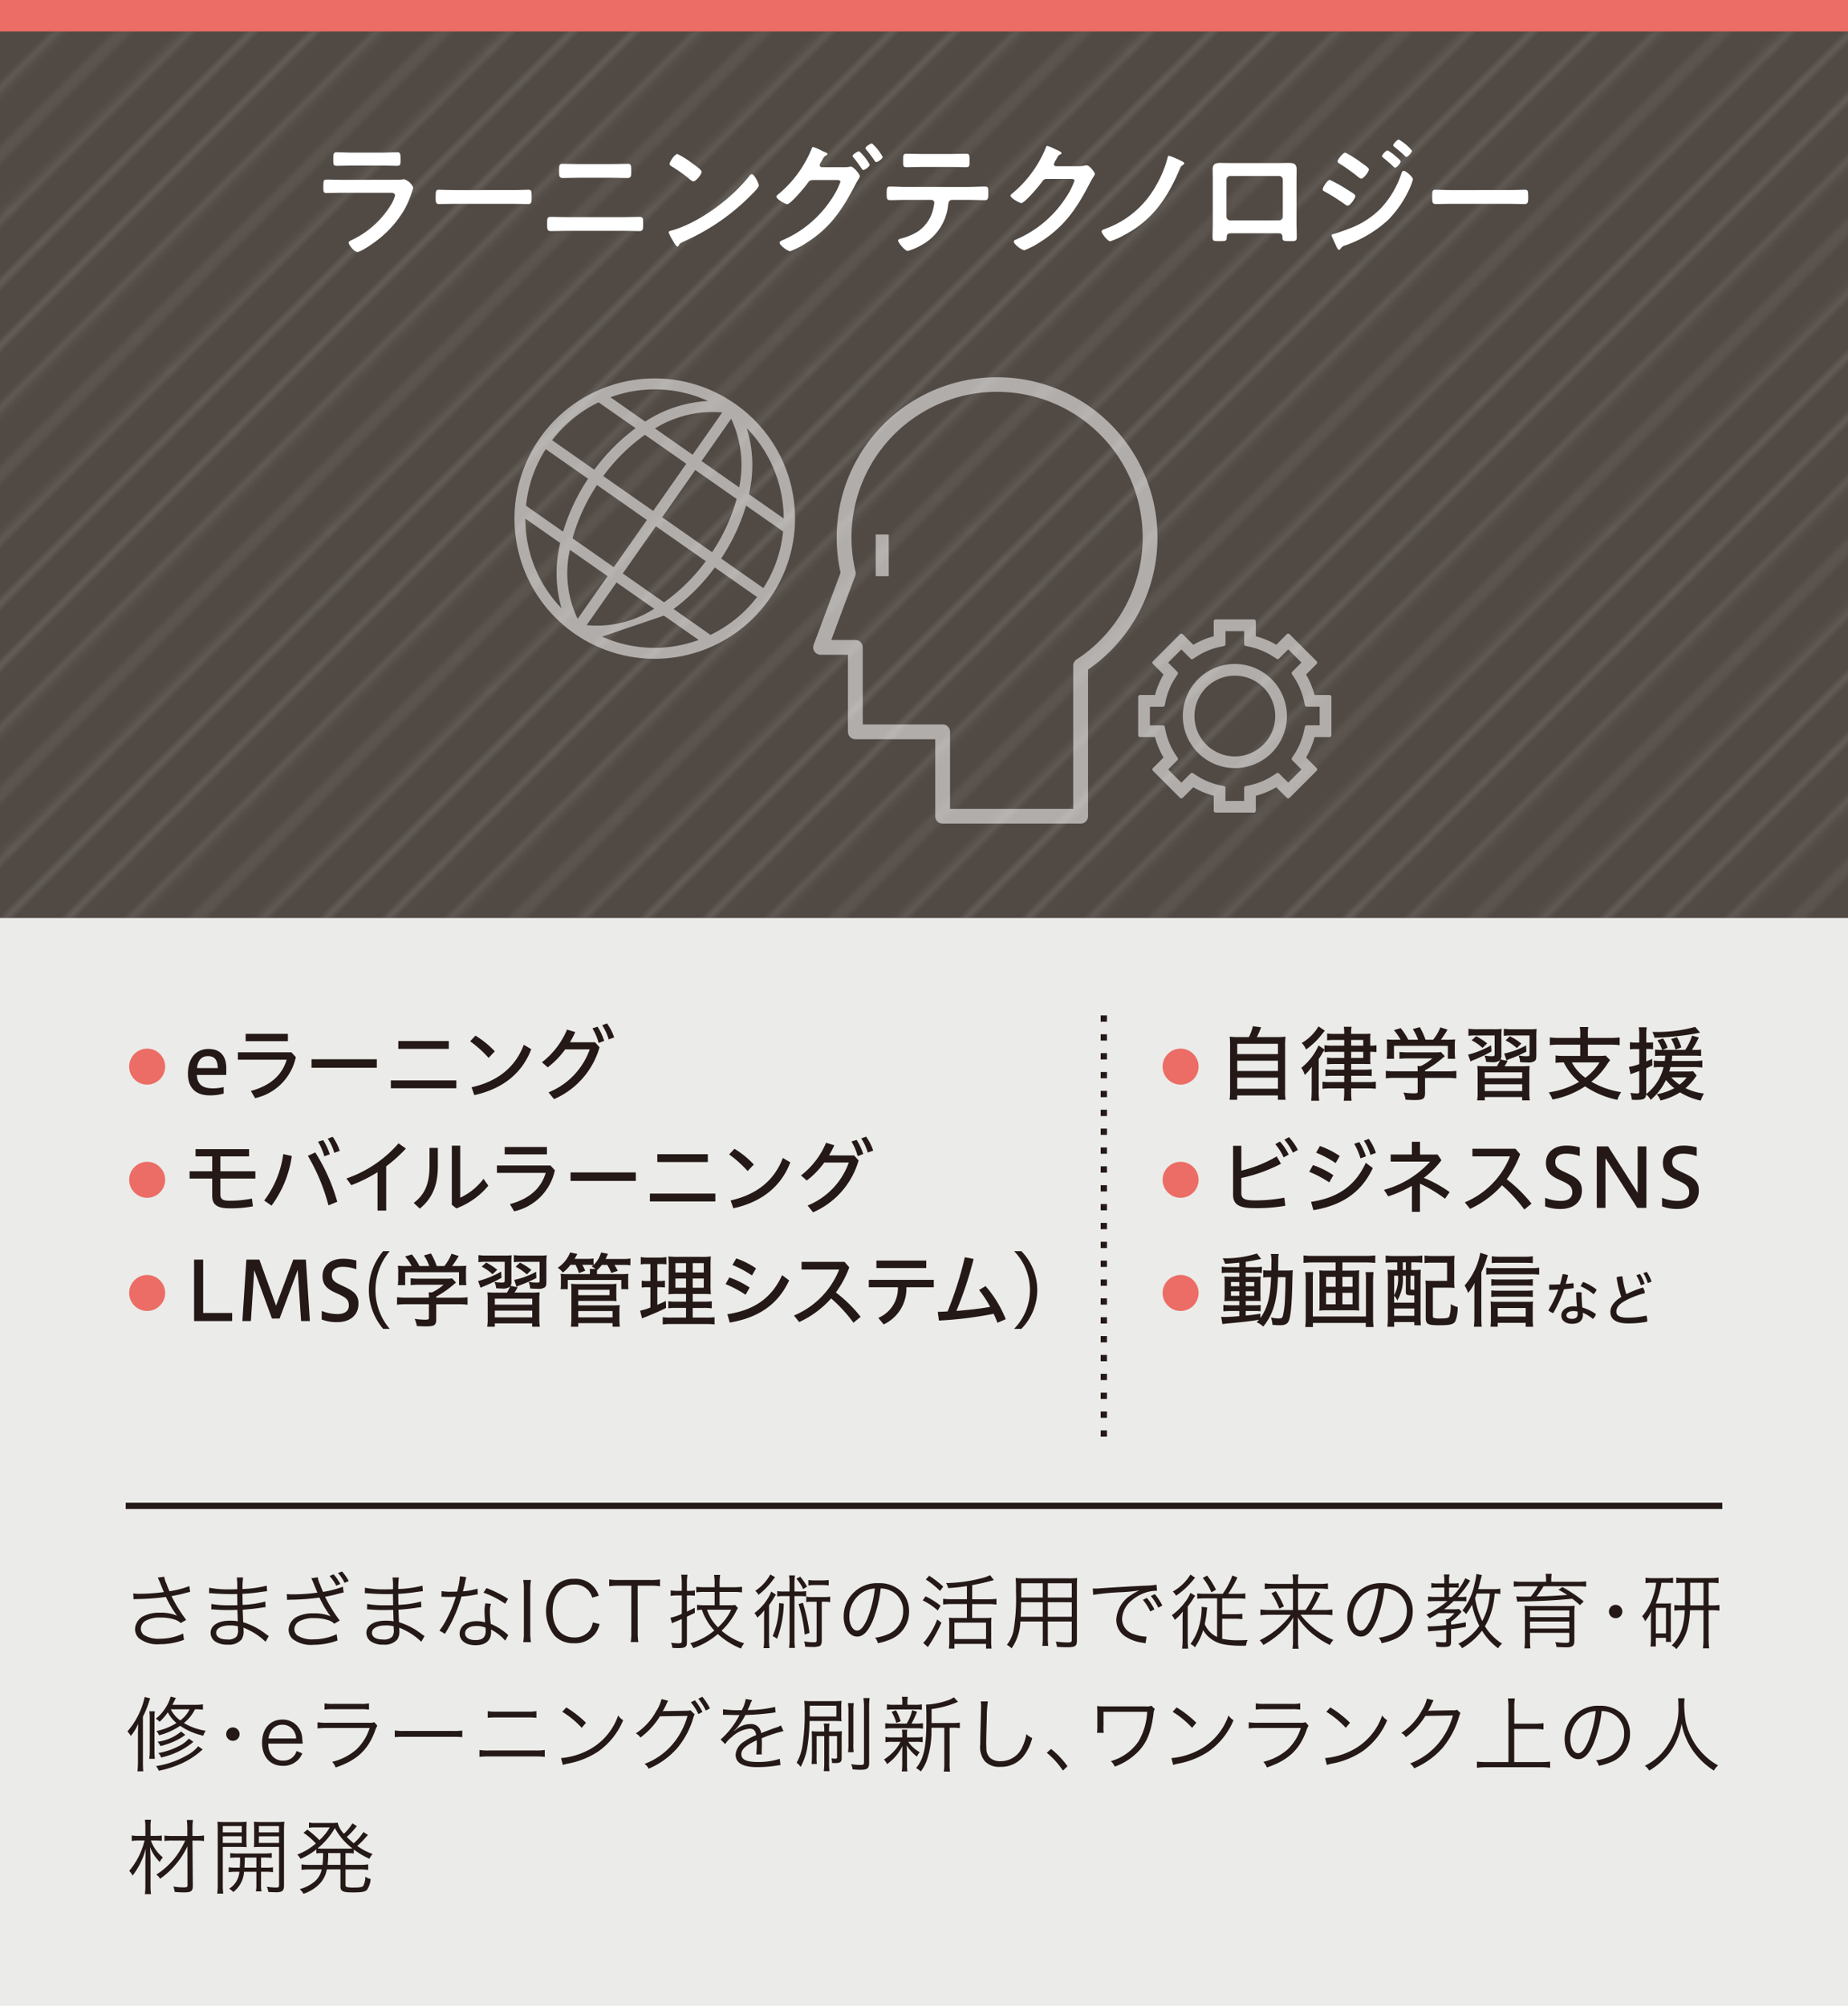 <svg xmlns="http://www.w3.org/2000/svg" xmlns:xlink="http://www.w3.org/1999/xlink" width="294" height="319" viewBox="0 0 294 319"><defs><style>.cls-1,.cls-10,.cls-2,.cls-6{fill:none;}.cls-2{stroke:#fff;stroke-width:0.72px;}.cls-3{fill:#ebebe9;}.cls-4{fill:#514a44;}.cls-5{opacity:0.15;fill:url(#_10_lpi_10_2);}.cls-10,.cls-6{stroke:#241916;stroke-miterlimit:10;}.cls-7{fill:#241916;}.cls-8{fill:#fff;}.cls-9{fill:#eb6d65;}.cls-10{stroke-dasharray:1 2;}.cls-11{opacity:0.55;}.cls-12{clip-path:url(#clip-path);}</style><pattern id="_10_lpi_10_2" data-name="10 lpi 10 % 2" width="72" height="72" patternTransform="translate(34.653 66.324) rotate(-45)" patternUnits="userSpaceOnUse" viewBox="0 0 72 72"><rect class="cls-1" width="72" height="72"/><line class="cls-2" x1="71.75" y1="68.399" x2="144.25" y2="68.399"/><line class="cls-2" x1="71.75" y1="54" x2="144.25" y2="54"/><line class="cls-2" x1="71.75" y1="39.601" x2="144.25" y2="39.601"/><line class="cls-2" x1="71.75" y1="25.2" x2="144.25" y2="25.2"/><line class="cls-2" x1="71.75" y1="10.8" x2="144.25" y2="10.8"/><line class="cls-2" x1="71.75" y1="61.2" x2="144.25" y2="61.2"/><line class="cls-2" x1="71.75" y1="46.8" x2="144.25" y2="46.8"/><line class="cls-2" x1="71.75" y1="32.4" x2="144.25" y2="32.4"/><line class="cls-2" x1="71.75" y1="18" x2="144.25" y2="18"/><line class="cls-2" x1="71.75" y1="3.601" x2="144.25" y2="3.601"/><line class="cls-2" x1="-0.25" y1="68.399" x2="72.25" y2="68.399"/><line class="cls-2" x1="-0.25" y1="54" x2="72.25" y2="54"/><line class="cls-2" x1="-0.25" y1="39.601" x2="72.25" y2="39.601"/><line class="cls-2" x1="-0.25" y1="25.2" x2="72.25" y2="25.2"/><line class="cls-2" x1="-0.25" y1="10.8" x2="72.25" y2="10.8"/><line class="cls-2" x1="-0.25" y1="61.2" x2="72.25" y2="61.2"/><line class="cls-2" x1="-0.25" y1="46.8" x2="72.25" y2="46.8"/><line class="cls-2" x1="-0.25" y1="32.4" x2="72.25" y2="32.4"/><line class="cls-2" x1="-0.25" y1="18" x2="72.25" y2="18"/><line class="cls-2" x1="-0.25" y1="3.601" x2="72.25" y2="3.601"/><line class="cls-2" x1="-72.25" y1="68.399" x2="0.25" y2="68.399"/><line class="cls-2" x1="-72.25" y1="54" x2="0.25" y2="54"/><line class="cls-2" x1="-72.25" y1="39.601" x2="0.25" y2="39.601"/><line class="cls-2" x1="-72.25" y1="25.2" x2="0.25" y2="25.2"/><line class="cls-2" x1="-72.25" y1="10.8" x2="0.25" y2="10.8"/><line class="cls-2" x1="-72.25" y1="61.2" x2="0.25" y2="61.2"/><line class="cls-2" x1="-72.25" y1="46.8" x2="0.25" y2="46.8"/><line class="cls-2" x1="-72.25" y1="32.4" x2="0.25" y2="32.4"/><line class="cls-2" x1="-72.25" y1="18" x2="0.25" y2="18"/><line class="cls-2" x1="-72.25" y1="3.601" x2="0.25" y2="3.601"/></pattern><clipPath id="clip-path"><rect id="SVGID" class="cls-1" x="81.816" y="60" width="130" height="71"/></clipPath></defs><g id="レイヤー_2" data-name="レイヤー 2"><g id="レイヤー_1-2" data-name="レイヤー 1"><rect class="cls-3" width="294" height="319"/><rect class="cls-4" width="294" height="146"/><rect class="cls-5" width="294" height="146"/><line class="cls-6" x1="274" y1="239.5" x2="20" y2="239.5"/><path class="cls-7" d="M21.2,253.423a5.7,5.7,0,0,0,1,.065,30.331,30.331,0,0,0,3.874-.273c-.2-.442-.4-.962-.636-1.547-.144-.338-.222-.52-.338-.754l1.026-.143a4.218,4.218,0,0,0,.377,1.17,10.584,10.584,0,0,0,.469,1.144,15.22,15.22,0,0,0,3.145-.819l.13.923c-.272.052-.377.078-.766.182-.781.208-.937.247-1.755.4l-.443.091a24.149,24.149,0,0,0,2.34,3.783l-.87.495a2.6,2.6,0,0,0-.9-.534,7.055,7.055,0,0,0-2.276-.338,4.608,4.608,0,0,0-2.47.546,1.48,1.48,0,0,0-.7,1.209,1.3,1.3,0,0,0,.494,1.015,4.413,4.413,0,0,0,2.536.6,8.589,8.589,0,0,0,3.692-.832l.143,1a10.782,10.782,0,0,1-3.823.7,4.766,4.766,0,0,1-3.38-.975,2.1,2.1,0,0,1-.585-1.431,2.431,2.431,0,0,1,1.469-2.119,5.53,5.53,0,0,1,2.523-.481,6.5,6.5,0,0,1,2.69.468,15.852,15.852,0,0,1-1.56-2.548c-.143-.273-.143-.3-.22-.429a38.28,38.28,0,0,1-4.629.338,2.872,2.872,0,0,0-.507.039Z"/><path class="cls-7" d="M42.245,261.12a10.487,10.487,0,0,0-2.652-1.86c-.221-.116-.52-.246-.871-.389a3.716,3.716,0,0,1,.026.467,2.257,2.257,0,0,1-.325,1.417,2.615,2.615,0,0,1-2.2.82,3.384,3.384,0,0,1-2.015-.52,1.7,1.7,0,0,1-.7-1.366c0-.857.676-1.534,1.82-1.793a5.606,5.606,0,0,1,1.352-.13,5.779,5.779,0,0,1,1.17.1c-.013-.038-.013-.038-.013-.156a1.036,1.036,0,0,1-.013-.143c-.013-.117-.013-.39-.026-.767-.013-.169-.013-.416-.027-.754-.467.013-1.117.026-1.533.026-.78,0-1.391-.026-2.2-.091-.144-.013-.247-.013-.325-.013h-.1l.014-.858a15.955,15.955,0,0,0,2.977.208c.337,0,.793,0,1.157-.013l-.026-1.781c-.378.013-.586.013-.884.013-.95,0-2-.039-3.172-.13a1.583,1.583,0,0,0-.235-.013,1.052,1.052,0,0,0-.181.013l.012-.884a16.169,16.169,0,0,0,3.329.26c.26,0,.7-.013,1.131-.013a10.18,10.18,0,0,0-.065-1.872h1a14.509,14.509,0,0,0-.091,1.833,18.326,18.326,0,0,0,3.848-.533l.065.884c-.221.013-.221.013-.9.1a27.031,27.031,0,0,1-3.016.312c.013,1.066.013,1.066.025,1.755a15.692,15.692,0,0,0,3.6-.533l.052.9c-.169.013-.3.026-.754.091-.9.143-1.924.247-2.886.312.026.728.026.728.078,1.989a11.364,11.364,0,0,1,3.627,1.9,4.594,4.594,0,0,0,.442.3Zm-4.394-2.457a4.742,4.742,0,0,0-1.327-.143c-1.286,0-2.131.467-2.131,1.156s.65,1.079,1.781,1.079a1.884,1.884,0,0,0,1.43-.428,1.706,1.706,0,0,0,.26-1.171Z"/><path class="cls-7" d="M45.627,253.527a7.527,7.527,0,0,0,1,.052,30.359,30.359,0,0,0,3.875-.273c-.2-.442-.4-.949-.638-1.534a7.184,7.184,0,0,0-.338-.754l1.028-.156a3.954,3.954,0,0,0,.377,1.17,11.478,11.478,0,0,0,.467,1.157,15.99,15.99,0,0,0,3.147-.832l.13.923c-.274.052-.377.078-.768.182-.779.208-.935.247-1.755.416-.311.052-.311.052-.441.078a23.5,23.5,0,0,0,2.34,3.783l-.871.508a2.46,2.46,0,0,0-.9-.547,7.038,7.038,0,0,0-2.274-.338,4.61,4.61,0,0,0-2.471.546,1.478,1.478,0,0,0-.7,1.209,1.3,1.3,0,0,0,.494,1.014,4.405,4.405,0,0,0,2.535.6,8.586,8.586,0,0,0,3.693-.818l.142,1a11.071,11.071,0,0,1-3.821.689,4.764,4.764,0,0,1-3.381-.976,2.1,2.1,0,0,1-.585-1.43,2.432,2.432,0,0,1,1.47-2.119A5.521,5.521,0,0,1,49.9,256.6a6.5,6.5,0,0,1,2.692.468,15.371,15.371,0,0,1-1.561-2.548c-.142-.273-.142-.3-.221-.429a35.8,35.8,0,0,1-4.627.338c-.248.014-.313.014-.507.039Zm7.449-3.133a7.173,7.173,0,0,1,1.067,1.534l-.651.273a6.614,6.614,0,0,0-1.065-1.547Zm1.34-.455a8.154,8.154,0,0,1,1.065,1.521l-.663.286a6.363,6.363,0,0,0-1.052-1.56Z"/><path class="cls-7" d="M67.026,261.12a10.468,10.468,0,0,0-2.652-1.86c-.221-.116-.52-.246-.871-.389a3.716,3.716,0,0,1,.026.467,2.257,2.257,0,0,1-.325,1.417,2.615,2.615,0,0,1-2.2.82,3.386,3.386,0,0,1-2.015-.52,1.7,1.7,0,0,1-.7-1.366c0-.857.676-1.534,1.82-1.793a5.611,5.611,0,0,1,1.352-.13,5.773,5.773,0,0,1,1.17.1c-.013-.038-.013-.038-.013-.156a1.036,1.036,0,0,1-.013-.143c-.013-.117-.013-.39-.026-.767-.013-.169-.013-.416-.026-.754-.468.013-1.117.026-1.533.026-.781,0-1.392-.026-2.2-.091-.143-.013-.247-.013-.325-.013h-.1l.013-.858a15.955,15.955,0,0,0,2.977.208c.338,0,.793,0,1.157-.013l-.025-1.781c-.378.013-.586.013-.885.013-.949,0-2-.039-3.172-.13a1.577,1.577,0,0,0-.234-.013,1.062,1.062,0,0,0-.182.013l.013-.884a16.15,16.15,0,0,0,3.328.26c.261,0,.7-.013,1.132-.013a10.218,10.218,0,0,0-.066-1.872h1a14.509,14.509,0,0,0-.091,1.833,18.326,18.326,0,0,0,3.848-.533l.065.884c-.22.013-.22.013-.9.1a27.006,27.006,0,0,1-3.016.312c.013,1.066.013,1.066.026,1.755a15.691,15.691,0,0,0,3.6-.533l.052.9c-.169.013-.3.026-.754.091-.9.143-1.924.247-2.886.312.026.728.026.728.079,1.989a11.37,11.37,0,0,1,3.626,1.9,4.594,4.594,0,0,0,.442.3Zm-4.394-2.457a4.735,4.735,0,0,0-1.326-.143c-1.286,0-2.132.467-2.132,1.156s.65,1.079,1.781,1.079a1.881,1.881,0,0,0,1.43-.428,1.7,1.7,0,0,0,.261-1.171Z"/><path class="cls-7" d="M74.2,250.849a4.072,4.072,0,0,0-.208.832c-.091.442-.169.754-.351,1.417a10.818,10.818,0,0,0,2.327-.429l.039.9c-.143.026-.143.026-.455.078a15.694,15.694,0,0,1-2.132.273,24.085,24.085,0,0,1-1.444,3.8c-.311.624-.428.846-.922,1.7-.118.182-.2.337-.26.441l-.884-.52a11.463,11.463,0,0,0,1.248-2.027,19.507,19.507,0,0,0,1.352-3.355c-.326.013-.767.026-.962.026-.221,0-.663-.013-.859-.013-.142-.013-.246-.013-.285-.013h-.17l.014-.9a8.208,8.208,0,0,0,1.547.1c.26,0,.689-.013.935-.013a13.383,13.383,0,0,0,.443-2.444Zm6.175,10.089a7.438,7.438,0,0,0-2.275-1.769,2.7,2.7,0,0,1,.026.416c0,1.339-.884,2.081-2.47,2.081-1.56,0-2.535-.728-2.535-1.886a1.843,1.843,0,0,1,1.209-1.651,3.816,3.816,0,0,1,1.534-.286,4.292,4.292,0,0,1,1.313.2c-.065-.846-.091-1.456-.091-1.782A5.269,5.269,0,0,1,77.22,255l.884.091a3.988,3.988,0,0,0-.168,1.209,15.515,15.515,0,0,0,.142,1.976,9.364,9.364,0,0,1,2.548,1.574,1.492,1.492,0,0,0,.234.208ZM75.8,258.61c-1.105,0-1.807.455-1.807,1.17,0,.663.624,1.067,1.65,1.067,1.119,0,1.626-.443,1.626-1.417,0-.157-.026-.559-.026-.559A3.84,3.84,0,0,0,75.8,258.61Zm4.563-3.536a14.1,14.1,0,0,0-3.445-1.768l.481-.728a17.918,17.918,0,0,1,3.432,1.716Z"/><path class="cls-7" d="M84.476,251.291a8.056,8.056,0,0,0-.118,1.456v6.968a7.948,7.948,0,0,0,.118,1.456H83.24a7.858,7.858,0,0,0,.105-1.456v-6.968a7.769,7.769,0,0,0-.105-1.456Z"/><path class="cls-7" d="M94.215,254.1a3.03,3.03,0,0,0-.611-1.144,2.845,2.845,0,0,0-2.25-.936c-2.106,0-3.431,1.612-3.431,4.2s1.339,4.213,3.431,4.213a2.957,2.957,0,0,0,2.431-1.093,2.906,2.906,0,0,0,.521-1.3l1.079.259a4.205,4.205,0,0,1-.7,1.548,4.038,4.038,0,0,1-3.368,1.508,4.141,4.141,0,0,1-3.042-1.145,6.258,6.258,0,0,1,.079-8,4.1,4.1,0,0,1,2.976-1.1,3.838,3.838,0,0,1,3.927,2.691Z"/><path class="cls-7" d="M101.456,259.7a7.909,7.909,0,0,0,.105,1.468h-1.222a7.834,7.834,0,0,0,.1-1.468v-7.5H98.414a9.352,9.352,0,0,0-1.5.091V251.2a9.167,9.167,0,0,0,1.482.091h5.071a9.151,9.151,0,0,0,1.534-.091v1.092a9.366,9.366,0,0,0-1.534-.091h-2.016Z"/><path class="cls-7" d="M107.763,253.748a6.851,6.851,0,0,0-1.067.078v-.884a6.281,6.281,0,0,0,1.067.078h.7v-1.248a8.452,8.452,0,0,0-.091-1.313h1a7.735,7.735,0,0,0-.091,1.3v1.261h.3a5.506,5.506,0,0,0,.962-.065v.845a7.96,7.96,0,0,0-.988-.052h-.273v2.574c.454-.208.663-.312,1.248-.611l.013.807c-.793.389-.793.389-1.261.61V261.2c0,.741-.273.924-1.352.924-.312,0-.651-.014-.975-.039a2.353,2.353,0,0,0-.195-.819,8.415,8.415,0,0,0,1.2.1c.4,0,.507-.078.507-.378v-3.484c-.352.156-.651.273-1.027.43-.2.09-.326.142-.52.247l-.261-.885a7.841,7.841,0,0,0,1.808-.624v-2.925Zm5.928-.559h-1.547a11.34,11.34,0,0,0-1.378.065v-.871a10.764,10.764,0,0,0,1.365.065h1.56v-.65a8.22,8.22,0,0,0-.091-1.313h.975a7.8,7.8,0,0,0-.091,1.313v.65h2.21a9.714,9.714,0,0,0,1.352-.078v.9a9.584,9.584,0,0,0-1.352-.078h-2.21v2.119h1.573a4.947,4.947,0,0,0,.9-.052l.442.494a6.455,6.455,0,0,0-.4.729,11.4,11.4,0,0,1-2.2,2.873,9.952,9.952,0,0,0,3.588,2.015,3.464,3.464,0,0,0-.507.832,12.281,12.281,0,0,1-3.679-2.315,12.041,12.041,0,0,1-3.913,2.25,2.633,2.633,0,0,0-.481-.78,10.344,10.344,0,0,0,3.835-2.029,8.477,8.477,0,0,1-1.366-1.9,6.4,6.4,0,0,1-.6-1.4c-.312.013-.468.026-.78.065v-.858a7.473,7.473,0,0,0,1.157.078h1.638Zm-1.21,2.834a7.033,7.033,0,0,0,1.743,2.795,8.709,8.709,0,0,0,2.106-2.795Z"/><path class="cls-7" d="M121.558,257.623c0-.52.012-.911.039-1.521a6.941,6.941,0,0,1-1.118,1.182,2.737,2.737,0,0,0-.456-.728,8.412,8.412,0,0,0,2.093-2.262,5.3,5.3,0,0,0,.572-1.157l.754.481c-.13.208-.286.442-.428.7-.144.234-.468.715-.663.975v5.317a8.97,8.97,0,0,0,.078,1.522h-.95a9.207,9.207,0,0,0,.079-1.534Zm1.754-6.774c-.168.2-.168.2-.558.715a11.846,11.846,0,0,1-2.094,2.093,1.886,1.886,0,0,0-.507-.637,7.3,7.3,0,0,0,2.393-2.6Zm1.378,4.2a16.817,16.817,0,0,1-1.065,5.591,3.7,3.7,0,0,0-.7-.416,13.171,13.171,0,0,0,1.014-5.253Zm2.445-1.924a6.423,6.423,0,0,0,1.118-.065v.858a5.515,5.515,0,0,0-1.015-.065h-.844v6.787a11.551,11.551,0,0,0,.078,1.456h-.937a11.956,11.956,0,0,0,.078-1.456v-6.787h-.948a5.515,5.515,0,0,0-1.015.065v-.858a6.414,6.414,0,0,0,1.131.065h.832v-1.339a8.5,8.5,0,0,0-.078-1.222h.937a8.267,8.267,0,0,0-.078,1.222v1.339Zm.169-2.366a9.853,9.853,0,0,1,1.092,1.586l-.611.4a7.376,7.376,0,0,0-1.079-1.651Zm.428,4.16a28.992,28.992,0,0,1,1.054,4.785l-.767.273a22.846,22.846,0,0,0-.975-4.85Zm1.522-.169a5.113,5.113,0,0,0-.988.065v-.871a4.952,4.952,0,0,0,.988.065h1.767a5.715,5.715,0,0,0,1.054-.065v.871a5.8,5.8,0,0,0-1.054-.065h-.285v6.175c0,.481-.117.781-.364.885a3.169,3.169,0,0,1-1.093.143c-.324,0-.883-.026-1.182-.053a3.168,3.168,0,0,0-.169-.844,8.006,8.006,0,0,0,1.56.142c.338,0,.429-.051.429-.285v-6.163Zm2.587-2.587a6.773,6.773,0,0,0-.975-.065h-1.3a7,7,0,0,0-.961.065v-.871a6.5,6.5,0,0,0,.975.065h1.287a6.506,6.506,0,0,0,.975-.065Z"/><path class="cls-7" d="M138.836,257.792c-.754,1.715-1.521,2.5-2.457,2.5-1.234,0-2.157-1.352-2.157-3.173a5.278,5.278,0,0,1,5.563-5.317,5.031,5.031,0,0,1,3.575,1.287,4.348,4.348,0,0,1,1.262,3.172,4.736,4.736,0,0,1-2.977,4.486,10.076,10.076,0,0,1-1.977.6,2.06,2.06,0,0,0-.454-.87,7.81,7.81,0,0,0,2.171-.612,3.926,3.926,0,0,0,2.3-3.64,3.426,3.426,0,0,0-2.068-3.263,3.734,3.734,0,0,0-1.508-.325A19.456,19.456,0,0,1,138.836,257.792Zm-1.6-4.538a4.5,4.5,0,0,0-2.119,3.874c0,1.248.546,2.21,1.248,2.21.546,0,1.067-.61,1.625-1.885a17.855,17.855,0,0,0,1.184-4.81A4.11,4.11,0,0,0,137.237,253.254Z"/><path class="cls-7" d="M147.25,253.891a11.526,11.526,0,0,1,2.392,1.5l-.455.754a10.455,10.455,0,0,0-2.392-1.612Zm2.521,4.2a24.1,24.1,0,0,1-2.158,3.874l-.74-.675a3.4,3.4,0,0,0,.4-.442,13.094,13.094,0,0,0,1.833-3.277Zm-1.95-7.475a15.464,15.464,0,0,1,2.237,1.729l-.507.689a13.689,13.689,0,0,0-2.262-1.82Zm6.007,1.638a25.955,25.955,0,0,1-2.977.325,2.575,2.575,0,0,0-.338-.793,23.6,23.6,0,0,0,5.5-.741,6.052,6.052,0,0,0,1.5-.52l.6.78-.429.117c-.754.221-1.768.455-3.016.689v2.249H157.2a8.93,8.93,0,0,0,1.326-.078v.923a9.55,9.55,0,0,0-1.326-.078H154.66v2.21h2.08a6.256,6.256,0,0,0,1-.052,8.553,8.553,0,0,0-.052,1.183v2.471a10.08,10.08,0,0,0,.065,1.261h-.884v-.741h-5.031v.741h-.884a8.674,8.674,0,0,0,.065-1.275v-2.5a9.826,9.826,0,0,0-.052-1.144,6.258,6.258,0,0,0,.949.052h1.911v-2.21h-2.471a9.629,9.629,0,0,0-1.312.078v-.923a8.741,8.741,0,0,0,1.312.078h2.471Zm-1.989,8.437h5.031v-2.613h-5.031Z"/><path class="cls-7" d="M166.7,260.353a9.324,9.324,0,0,0,.065,1.417h-.936a9.538,9.538,0,0,0,.065-1.417V257.9h-3.562a7.845,7.845,0,0,1-1.4,4.264,3.128,3.128,0,0,0-.754-.559,5.235,5.235,0,0,0,1.053-2.2,30.417,30.417,0,0,0,.4-6.305,19.757,19.757,0,0,0-.052-2.119,13.834,13.834,0,0,0,1.43.052H170a12.6,12.6,0,0,0,1.378-.052,10.972,10.972,0,0,0-.052,1.274v8.724c0,.818-.3,1.014-1.559,1.014-.416,0-1.067-.027-1.613-.065a3.022,3.022,0,0,0-.195-.845,16.886,16.886,0,0,0,1.859.143c.573,0,.689-.065.689-.391V257.9H166.7Zm-4.251-5.526c-.013.364-.013.676-.013.859-.013.8-.013.857-.052,1.456h3.51v-2.315Zm3.445-3.016h-3.419v1.547l-.013.728h3.432Zm4.615,2.275v-2.275H166.7v2.275Zm-3.809,3.056h3.809v-2.315H166.7Z"/><path class="cls-7" d="M173.851,252.643c.247.013.377.013.467.013.183,0,.338-.013.742-.039,1.546-.117,5.707-.364,7.384-.429a12.421,12.421,0,0,0,1.547-.143l.078.962a5.453,5.453,0,0,0-1.456.182,6.394,6.394,0,0,0-2.5,1.3,3.973,3.973,0,0,0-1.6,3,2.548,2.548,0,0,0,1.82,2.4,6.663,6.663,0,0,0,1.95.416h.13l-.169,1.054c-.143-.027-.195-.039-.4-.078a6.584,6.584,0,0,1-2.808-1,3.149,3.149,0,0,1-1.443-2.653,4.946,4.946,0,0,1,2.431-3.991,8.51,8.51,0,0,1,1.235-.689,25.19,25.19,0,0,1-2.861.286,38.183,38.183,0,0,0-4.484.429Zm8.606,1.5a9.2,9.2,0,0,1,1.2,1.82l-.663.338a7.983,7.983,0,0,0-1.17-1.846Zm1.261-.611a9.2,9.2,0,0,1,1.2,1.82l-.65.339a8.46,8.46,0,0,0-1.183-1.847Z"/><path class="cls-7" d="M188.14,257.831c0-.573,0-.846.039-1.521a7.025,7.025,0,0,1-1.287,1.325,3.136,3.136,0,0,0-.468-.74,9.466,9.466,0,0,0,2.132-2.12,5.589,5.589,0,0,0,.832-1.43l.766.455a6.43,6.43,0,0,0-.455.689,12.256,12.256,0,0,1-.74,1.014v5.187a12.413,12.413,0,0,0,.064,1.521h-.961a11.908,11.908,0,0,0,.078-1.507Zm1.989-6.9c-.091.091-.091.1-.313.364a12.363,12.363,0,0,1-2.716,2.5,2.4,2.4,0,0,0-.521-.663,7.7,7.7,0,0,0,2.809-2.7Zm4.393,2.561a11.659,11.659,0,0,0,1.535-2.912l.806.312a16.493,16.493,0,0,1-1.482,2.6H196.9a8.336,8.336,0,0,0,1.222-.065v.858a12.5,12.5,0,0,0-1.248-.065h-2.431v2.51h2.015a10.249,10.249,0,0,0,1.183-.066v.859a10.8,10.8,0,0,0-1.2-.066h-2v3.186a11.51,11.51,0,0,0,2.561.234c.351,0,.754-.014,1.482-.04a3.1,3.1,0,0,0-.26.9c-.39.014-.624.014-.871.014a15.049,15.049,0,0,1-2.666-.222,4.915,4.915,0,0,1-2.535-1.3,4.506,4.506,0,0,1-.74-.963A9.717,9.717,0,0,1,190.1,262a2.144,2.144,0,0,0-.7-.532,8.741,8.741,0,0,0,1.405-2.991,11.181,11.181,0,0,0,.364-2.535,3.631,3.631,0,0,0-.014-.39l.91.117a6.929,6.929,0,0,0-.1.767,17.757,17.757,0,0,1-.3,1.885,3.944,3.944,0,0,0,1.963,2.029v-6.137h-1.911a11.514,11.514,0,0,0-1.248.065v-.858a8.313,8.313,0,0,0,1.221.065Zm-2.482-2.9a11.8,11.8,0,0,1,1.417,2.249l-.741.416a8.688,8.688,0,0,0-1.365-2.288Z"/><path class="cls-7" d="M207.706,256.062a12.74,12.74,0,0,0,1.547-2.977l.806.325a19.2,19.2,0,0,1-1.444,2.652h1.925a7,7,0,0,0,1.43-.091v.924a10.807,10.807,0,0,0-1.456-.079H206.9a13.392,13.392,0,0,0,1.716,1.808,12.078,12.078,0,0,0,3.511,2.2,3.78,3.78,0,0,0-.56.806,14.183,14.183,0,0,1-3.275-2.209,11.78,11.78,0,0,1-1.833-2.185c.038.715.052,1.066.052,1.4v2.327a6.878,6.878,0,0,0,.091,1.262h-.989a6.979,6.979,0,0,0,.091-1.262v-2.327c0-.389.014-.611.053-1.391a10.541,10.541,0,0,1-2.444,2.8,14.877,14.877,0,0,1-2.328,1.585,3.253,3.253,0,0,0-.585-.753,13.533,13.533,0,0,0,3.615-2.536,11.784,11.784,0,0,0,1.326-1.521h-3.394a12.912,12.912,0,0,0-1.429.079v-.924a8.917,8.917,0,0,0,1.417.091H205.7v-3.406H202.6a11.819,11.819,0,0,0-1.392.078v-.91a9.277,9.277,0,0,0,1.417.091H205.7v-.429a6.672,6.672,0,0,0-.077-1.079h.962a4.814,4.814,0,0,0-.078,1.079v.429h3.314a7.343,7.343,0,0,0,1.444-.091v.91a10.221,10.221,0,0,0-1.417-.078H206.51v3.406Zm-4.732-2.99a15.917,15.917,0,0,1,1.287,2.406l-.729.376a12.25,12.25,0,0,0-1.261-2.444Z"/><path class="cls-7" d="M218.965,257.792c-.754,1.715-1.521,2.5-2.457,2.5-1.235,0-2.157-1.352-2.157-3.173a5.278,5.278,0,0,1,5.563-5.317,5.031,5.031,0,0,1,3.575,1.287,4.348,4.348,0,0,1,1.262,3.172,4.736,4.736,0,0,1-2.978,4.486,10.063,10.063,0,0,1-1.976.6,2.06,2.06,0,0,0-.454-.87,7.81,7.81,0,0,0,2.171-.612,3.925,3.925,0,0,0,2.3-3.64,3.426,3.426,0,0,0-2.067-3.263,3.734,3.734,0,0,0-1.508-.325A19.456,19.456,0,0,1,218.965,257.792Zm-1.6-4.538a4.5,4.5,0,0,0-2.119,3.874c0,1.248.546,2.21,1.248,2.21.546,0,1.067-.61,1.625-1.885a17.855,17.855,0,0,0,1.184-4.81A4.106,4.106,0,0,0,217.366,253.254Z"/><path class="cls-7" d="M228.326,254.646c-.48,0-.884.025-1.131.051v-.78a6.451,6.451,0,0,0,1.145.078h1.443v-1.5h-1.014a6.808,6.808,0,0,0-1.053.052v-.767a5.193,5.193,0,0,0,1.065.065h1v-.481a4.895,4.895,0,0,0-.078-.949h.91a3.669,3.669,0,0,0-.078.962v.468h.689a4.373,4.373,0,0,0,.844-.052v.741a7.072,7.072,0,0,0-.805-.039h-.728V254h.429a9.616,9.616,0,0,0,2.145-2.99l.78.377A16.2,16.2,0,0,1,231.9,254h.508a4.621,4.621,0,0,0,.871-.052v.754a5.3,5.3,0,0,0-.871-.051h-1.144a17.225,17.225,0,0,1-1.521,1.3h1.43a4.648,4.648,0,0,0,.935-.051l.43.454-.053.052c-.077.079-.077.079-.246.26a9.545,9.545,0,0,1-1.391,1.261v.469c.936-.118,1.3-.17,2.353-.378v.728c-1.079.2-1.5.26-2.353.377v1.964c0,.714-.234.871-1.236.871-.311,0-.688-.014-1.092-.053a2.8,2.8,0,0,0-.142-.805,9.5,9.5,0,0,0,1.378.116c.26,0,.325-.051.325-.272v-1.73c-.7.065-.91.091-2.2.195a4.6,4.6,0,0,0-.637.078l-.131-.832c.144.014.286.014.416.014.455,0,1.625-.079,2.549-.183V258.4a4.088,4.088,0,0,0-.053-.871h.313a5.428,5.428,0,0,0,1.053-.962h-2.536c-.519.338-.793.494-1.417.832a2.264,2.264,0,0,0-.519-.585,15.666,15.666,0,0,0,3.353-2.17Zm10.362-1.119a4.967,4.967,0,0,0-.9-.078,12.918,12.918,0,0,1-.455,2.653,10.026,10.026,0,0,1-1.092,2.547,8.537,8.537,0,0,0,2.73,2.769,2.308,2.308,0,0,0-.624.742,9.8,9.8,0,0,1-2.574-2.808,11.064,11.064,0,0,1-3.172,2.794,2.367,2.367,0,0,0-.611-.714,8.693,8.693,0,0,0,3.354-2.848,13.45,13.45,0,0,1-1.158-3.367,10.084,10.084,0,0,1-.948,1.495,2.223,2.223,0,0,0-.585-.559,9.869,9.869,0,0,0,1.924-4.186,8.9,8.9,0,0,0,.3-1.638l.884.195c-.052.169-.052.169-.156.559-.117.468-.325,1.274-.442,1.664h2.288a6.147,6.147,0,0,0,1.235-.078Zm-3.757-.078c-.118.338-.143.4-.26.7a12.379,12.379,0,0,0,1.143,3.68,10.361,10.361,0,0,0,1.2-4.382Z"/><path class="cls-7" d="M245.97,251.265a5.275,5.275,0,0,0-.078-.949h.974a5.093,5.093,0,0,0-.077.949v.312H251a9.013,9.013,0,0,0,1.339-.078v.858a10.358,10.358,0,0,0-1.3-.065h-5.474a14.125,14.125,0,0,1-1.118,1.625c1.755-.039,3.017-.1,4.876-.247a11.552,11.552,0,0,0-1.4-.819l.649-.429a22.268,22.268,0,0,1,3.381,2.275l-.6.6a13.5,13.5,0,0,0-1.222-1.027q-3.648.37-8.164.442a4.142,4.142,0,0,0-.585.039l-.156-.858a14.224,14.224,0,0,0,1.456.052c.259,0,.4,0,.844-.013a9.589,9.589,0,0,0,1.131-1.638h-2.521a13.049,13.049,0,0,0-1.314.065V251.5a9.022,9.022,0,0,0,1.339.078h3.81Zm-2.562,8.438v1.04a10.369,10.369,0,0,0,.066,1.429h-.95a12.257,12.257,0,0,0,.079-1.482v-4.056a8.559,8.559,0,0,0-.066-1.248,13.8,13.8,0,0,0,1.509.052h5.069a11.68,11.68,0,0,0,1.405-.052,11.669,11.669,0,0,0-.052,1.365v4.226c0,.779-.312,1.026-1.3,1.026-.091,0-.611-.012-1.547-.051a2.379,2.379,0,0,0-.2-.781,13.8,13.8,0,0,0,1.664.118c.494,0,.572-.053.572-.377V259.7Zm6.254-3.563h-6.254v1.067h6.254Zm-6.254,1.756v1.118h6.254V257.9Z"/><path class="cls-7" d="M258.1,256.31a1.066,1.066,0,1,1-1.067-1.067A1.071,1.071,0,0,1,258.1,256.31Z"/><path class="cls-7" d="M262.911,251.733a5.57,5.57,0,0,0-1.118.078v-.884a6.974,6.974,0,0,0,1.17.078h2.119a5.069,5.069,0,0,0,1.092-.078v.858a8.5,8.5,0,0,0-1.053-.052h-.806a12.731,12.731,0,0,1-.9,3.3h1.625a5.958,5.958,0,0,0,.807-.039,9.35,9.35,0,0,0-.039,1.04v4.018a8.538,8.538,0,0,0,.051,1.092h-.819v-.65h-1.612v1.378h-.858a7.905,7.905,0,0,0,.078-1.262v-2.885c0-.469.013-.872.039-1.456a5.96,5.96,0,0,1-.975,1.585,2.167,2.167,0,0,0-.468-.78,8.842,8.842,0,0,0,1.794-3.3,9.093,9.093,0,0,0,.442-2.041Zm.52,8.06h1.612v-4.069h-1.612Zm4.511-8.06a8.451,8.451,0,0,0-1.26.078v-.9a7.929,7.929,0,0,0,1.312.078H272.1a8.66,8.66,0,0,0,1.3-.078v.9a6.838,6.838,0,0,0-1.26-.078h-.313v3.6h.416a6.909,6.909,0,0,0,1.3-.078v.923a8.483,8.483,0,0,0-1.3-.077h-.416v4.667a9.869,9.869,0,0,0,.091,1.391h-1a9.741,9.741,0,0,0,.092-1.391V256.1h-2.146c-.13,2.9-.689,4.471-2.171,6.188a2.332,2.332,0,0,0-.754-.585c1.366-1.3,1.976-2.926,2.093-5.6h-.364a7.257,7.257,0,0,0-1.287.077v-.909a8.593,8.593,0,0,0,1.287.064h.391v-3.6Zm.95,3.159v.442h2.119v-3.6h-2.119Z"/><path class="cls-7" d="M21.95,276.083c0-.677.013-1.3.039-1.912a7.623,7.623,0,0,1-1.183,1.924,3.427,3.427,0,0,0-.533-.715,12.3,12.3,0,0,0,2.743-5.486l.884.234a4.776,4.776,0,0,0-.2.546,15,15,0,0,1-.962,2.353v7.085c0,.781.013,1.158.052,1.613h-.923a13.062,13.062,0,0,0,.078-1.6Zm2.678-3.9a8.467,8.467,0,0,0-.052,1.1v5.122a8.437,8.437,0,0,0,.066,1.326h-.9a8.93,8.93,0,0,0,.078-1.326V273.3a6.6,6.6,0,0,0-.065-1.118Zm7.657-.26a9.007,9.007,0,0,0-1.261-.065,6.448,6.448,0,0,1-1.768,2.184,9.753,9.753,0,0,0,3.472,1.235,2.534,2.534,0,0,0-.377.78,10.5,10.5,0,0,1-3.693-1.573,10.614,10.614,0,0,1-3.353,1.508,2.338,2.338,0,0,0-.416-.676,9.331,9.331,0,0,0,3.184-1.274,5.634,5.634,0,0,1-1.378-1.7,8.571,8.571,0,0,1-1.313,1.508,1.494,1.494,0,0,0-.6-.481,7.22,7.22,0,0,0,1.56-1.755,6.36,6.36,0,0,0,.806-1.768l.832.208c-.273.533-.3.611-.559,1.092h3.536a7.8,7.8,0,0,0,1.326-.078Zm-.025,6.331a6.449,6.449,0,0,0-.521.43,12.841,12.841,0,0,1-2.885,1.806,17.232,17.232,0,0,1-3.588,1.145,2.686,2.686,0,0,0-.443-.741,14.119,14.119,0,0,0,4.98-1.755,5.746,5.746,0,0,0,1.728-1.4Zm-2.782-2.327c-.13.092-.13.092-.416.3a9.984,9.984,0,0,1-1.794.922,12.683,12.683,0,0,1-1.743.56,2.377,2.377,0,0,0-.455-.689,7.2,7.2,0,0,0,3.744-1.625Zm1.287,1.105a10.894,10.894,0,0,1-1.808,1.248,12.632,12.632,0,0,1-3.328,1.248,1.829,1.829,0,0,0-.441-.715,11.186,11.186,0,0,0,3.353-1.144,5.007,5.007,0,0,0,1.5-1.144Zm-3.6-5.174a4.883,4.883,0,0,0,1.508,1.768,4.551,4.551,0,0,0,1.482-1.768Z"/><path class="cls-7" d="M38.115,275.81a1.066,1.066,0,1,1-1.066-1.067A1.07,1.07,0,0,1,38.115,275.81Z"/><path class="cls-7" d="M42.683,277.317a2.951,2.951,0,0,0,.52,1.821,2.177,2.177,0,0,0,1.833.883,2.125,2.125,0,0,0,2.145-1.521l.91.364a3.089,3.089,0,0,1-.715,1.079,3.244,3.244,0,0,1-2.354.911c-2.041,0-3.328-1.431-3.328-3.68,0-2.223,1.275-3.679,3.225-3.679a3.072,3.072,0,0,1,3.145,2.821c.014.143.066.65.092,1Zm4.433-.818a2.376,2.376,0,0,0-.689-1.6,2.11,2.11,0,0,0-1.534-.585,2.035,2.035,0,0,0-1.846,1.131,2.725,2.725,0,0,0-.325,1.054Z"/><path class="cls-7" d="M50.515,273.924a9.346,9.346,0,0,0,1.521.078h6.669a2.192,2.192,0,0,0,.845-.091l.481.559a3.771,3.771,0,0,0-.364.819c-1.105,3.029-2.9,4.693-6.267,5.824a2.817,2.817,0,0,0-.558-.9A8.9,8.9,0,0,0,56.7,278.24a8,8,0,0,0,2.106-3.406H52.022a11.959,11.959,0,0,0-1.507.065Zm1.118-3.016A5.966,5.966,0,0,0,53,271H57.34a5.966,5.966,0,0,0,1.365-.091v1a8.656,8.656,0,0,0-1.351-.065h-4.37a8.649,8.649,0,0,0-1.351.065Z"/><path class="cls-7" d="M62.805,275.224a9.2,9.2,0,0,0,1.612.078h7.554a10.229,10.229,0,0,0,1.572-.065v1.054a14.526,14.526,0,0,0-1.586-.053h-7.54a13.875,13.875,0,0,0-1.612.053Z"/><path class="cls-7" d="M76.278,278.332a9.423,9.423,0,0,0,1.509.077h7.371a9.409,9.409,0,0,0,1.508-.077v1.091a11.8,11.8,0,0,0-1.495-.065h-7.4a11.951,11.951,0,0,0-1.495.065Zm1.314-6.176a8.087,8.087,0,0,0,1.39.078h4.967a8.093,8.093,0,0,0,1.391-.078v1.053a12.9,12.9,0,0,0-1.378-.052H78.97a12.891,12.891,0,0,0-1.378.052Z"/><path class="cls-7" d="M89.258,279.619a11.325,11.325,0,0,0,3.783-1,9.825,9.825,0,0,0,5.305-5.785,2.593,2.593,0,0,0,.793.767,11.4,11.4,0,0,1-3.966,4.966,13.09,13.09,0,0,1-4.849,1.937,7.044,7.044,0,0,0-.78.208Zm.832-8.061A16.969,16.969,0,0,1,93.223,274l-.676.806a14.355,14.355,0,0,0-3.094-2.548Z"/><path class="cls-7" d="M106.307,270.505a2.4,2.4,0,0,0-.286.533,10.3,10.3,0,0,1-.6,1.144,2.073,2.073,0,0,1,.468-.039l3.276-.052c.455-.013.494-.013.663-.091l.7.676c-.117.156-.117.169-.261.637a13.242,13.242,0,0,1-2.547,4.746,12.6,12.6,0,0,1-4.525,3.25,2.045,2.045,0,0,0-.649-.767,10.834,10.834,0,0,0,4.589-3.29,11.784,11.784,0,0,0,2.236-4.342l-4.382.065a12.173,12.173,0,0,1-3.106,3.38,1.915,1.915,0,0,0-.729-.663,9.785,9.785,0,0,0,3.264-3.575,5.827,5.827,0,0,0,.818-1.885Zm4.251-.078a10.45,10.45,0,0,1,1.2,1.846l-.65.351a8.607,8.607,0,0,0-1.2-1.885Zm1.183-.559a10.047,10.047,0,0,1,1.2,1.846l-.65.351a8.313,8.313,0,0,0-1.2-1.885Z"/><path class="cls-7" d="M118.011,272a5.517,5.517,0,0,0,.624-1.781l1.04.182a2.838,2.838,0,0,0-.338.7c-.169.416-.338.767-.4.884a2.19,2.19,0,0,1,.272-.013,18.318,18.318,0,0,0,4.1-.494l.078.884a4.067,4.067,0,0,0-.521.065,41.952,41.952,0,0,1-4.29.338,9.586,9.586,0,0,1-1.17,1.846c-.129.157-.39.455-.442.494-.091.065-.156.117-.169.13a.013.013,0,0,1-.013.013v.013a.1.1,0,0,0,.026.039c.469-.364.469-.364.6-.455a3.462,3.462,0,0,1,1.963-.637,1.578,1.578,0,0,1,1.716,1.443c.949-.377,1.691-.65,2.263-.858a2.834,2.834,0,0,0,.884-.377l.416.91a21.586,21.586,0,0,0-3.472,1.144c.026.339.026.468.026.794,0,.169,0,.454-.012.714-.014.287-.014.468-.014.585a2.814,2.814,0,0,0,.026.468l-.884.013a18.31,18.31,0,0,0,.079-1.872,3.173,3.173,0,0,0-.014-.39c-1.768.832-2.443,1.444-2.443,2.223,0,.858.805,1.236,2.638,1.236a10.857,10.857,0,0,0,3.471-.508l.117,1c-.194.014-.26.027-.519.066a20.19,20.19,0,0,1-3.16.26c-2.327,0-3.458-.664-3.458-2a2.687,2.687,0,0,1,1.327-2.055,10.047,10.047,0,0,1,1.936-1.04c-.1-.715-.416-1.027-1.027-1.027a4.884,4.884,0,0,0-2.9,1.378,4.305,4.305,0,0,0-1,1.08l-.728-.729a12.922,12.922,0,0,0,2.912-3.718l.117-.195a1.429,1.429,0,0,1-.247.026c-.208,0-1.43-.026-1.911-.039h-.208a2.305,2.305,0,0,0-.286.013l.013-.9A18.2,18.2,0,0,0,117.8,272Z"/><path class="cls-7" d="M128.794,273.716a29.8,29.8,0,0,1-.338,4.056,9.876,9.876,0,0,1-1.079,3.25,3.574,3.574,0,0,0-.637-.675,7.73,7.73,0,0,0,.923-2.718,33.314,33.314,0,0,0,.351-5.746,10.491,10.491,0,0,0-.065-1.365c.429.039.78.052,1.456.052h3.2c.494,0,.7-.013,1.287-.052a6.808,6.808,0,0,0-.053,1.04v1.183a5.427,5.427,0,0,0,.053,1.027,11.027,11.027,0,0,0-1.223-.052Zm.026-.715h4.239v-1.716H128.82Zm1.092,3.12v3.133a9.9,9.9,0,0,0,.039,1.3h-.845a11.673,11.673,0,0,0,.065-1.314v-2.73c0-.624-.013-.819-.039-1.17a9.253,9.253,0,0,0,1.144.053h.858v-.17a7.08,7.08,0,0,0-.077-1.092h.909a5.923,5.923,0,0,0-.065,1.092v.17h.911a8.744,8.744,0,0,0,1.13-.053c-.026.286-.039.6-.039,1.158v3.12c0,.624-.22.793-1.04.793-.065,0-.13,0-.494-.014a2.735,2.735,0,0,0-.1-.741,3.272,3.272,0,0,0,.624.052c.208,0,.272-.052.272-.208v-3.38H131.9v4.173a9.045,9.045,0,0,0,.065,1.405h-.909a9.868,9.868,0,0,0,.077-1.391v-4.187Zm5.915-5.239a9.254,9.254,0,0,0-.064,1.417v4.928a9.327,9.327,0,0,0,.051,1.456h-.9a9.167,9.167,0,0,0,.065-1.456V272.3a9.6,9.6,0,0,0-.078-1.417Zm2.523-.806a9.27,9.27,0,0,0-.079,1.573v8.671c0,.95-.259,1.158-1.468,1.158-.274,0-.677-.026-1.157-.065a2.48,2.48,0,0,0-.248-.832,8.525,8.525,0,0,0,1.535.129c.416,0,.519-.078.519-.39v-8.684a10.238,10.238,0,0,0-.091-1.56Z"/><path class="cls-7" d="M141.93,277.031a4.747,4.747,0,0,0-1.066.078v-.858a4.8,4.8,0,0,0,1.092.078h1.586v-.689a2.393,2.393,0,0,0-.065-.533h.871a2.392,2.392,0,0,0-.052.533v.689h1.43a5.041,5.041,0,0,0,1.053-.078v.845a5.71,5.71,0,0,0-1.053-.065h-1.235a5.5,5.5,0,0,0,1.833,1.652,3.25,3.25,0,0,0-.455.7,6.66,6.66,0,0,1-1.625-1.794c.026.286.039.663.052,1.144v1.886a7.171,7.171,0,0,0,.065,1.117h-.9a7.175,7.175,0,0,0,.078-1.117v-1.847c0-.312.013-.649.039-1.079a7.712,7.712,0,0,1-2.457,2.887,2.653,2.653,0,0,0-.494-.728,8.7,8.7,0,0,0,1.69-1.431,6.131,6.131,0,0,0,.949-1.391Zm2.314-2.9a6.9,6.9,0,0,0,.871-2.132l.78.247a13.779,13.779,0,0,1-.884,1.885h.767a5.71,5.71,0,0,0,1.053-.065v.871a6.063,6.063,0,0,0-1.053-.065h-3.861a5.938,5.938,0,0,0-1.079.065v-.871a5.759,5.759,0,0,0,1.079.065Zm1.326-2.99a6,6,0,0,0,1.092-.065v.871a6.628,6.628,0,0,0-1.105-.065h-3.328a6.59,6.59,0,0,0-1.131.065v-.871a6.3,6.3,0,0,0,1.144.065h1.3v-.351a4.5,4.5,0,0,0-.065-.91h.949a4.349,4.349,0,0,0-.065.91v.351Zm-2.977,2.873a7.249,7.249,0,0,0-.741-1.742l.689-.26a7.733,7.733,0,0,1,.741,1.755Zm8.905.026a6.587,6.587,0,0,0,1.2-.078v.9a6.758,6.758,0,0,0-1.144-.065h-.481v5.668a6.509,6.509,0,0,0,.078,1.3h-1a7.859,7.859,0,0,0,.079-1.3V274.8h-2.041v.507a14.306,14.306,0,0,1-.742,4.668,6.748,6.748,0,0,1-.962,1.78,2.749,2.749,0,0,0-.741-.545c1.248-1.535,1.638-3.354,1.638-7.7,0-1.469-.025-2.028-.065-2.4h.156a12.543,12.543,0,0,0,3.081-.6,4.1,4.1,0,0,0,1.2-.559l.663.728a4.337,4.337,0,0,0-.468.182,15.826,15.826,0,0,1-3.744.962v2.223Z"/><path class="cls-7" d="M157.158,270.609a20.043,20.043,0,0,0-.169,2.743c-.052,1.56-.092,3.328-.092,3.914,0,.155.014.481.027.779a2.046,2.046,0,0,0,.611,1.56,2.446,2.446,0,0,0,1.625.507,3.735,3.735,0,0,0,3.485-2.261,7.737,7.737,0,0,0,.636-2.041,3.722,3.722,0,0,0,.936.624,7.894,7.894,0,0,1-1.443,2.95,4.548,4.548,0,0,1-3.666,1.626,3.086,3.086,0,0,1-2.444-.91,3.624,3.624,0,0,1-.715-2.665c0-.872.013-1.2.116-5.292.014-.39.014-.637.014-.845a4.1,4.1,0,0,0-.052-.689Z"/><path class="cls-7" d="M167.213,278.163a13.288,13.288,0,0,1,2.612,2.755l-.727.689a12.976,12.976,0,0,0-2.562-2.834Z"/><path class="cls-7" d="M174.524,275.6a7.06,7.06,0,0,0,.052-1.054v-2.223c-.013-.507-.013-.624-.039-.975.286.026.69.052,1,.052h6.722a2.3,2.3,0,0,0,.923-.1l.533.507a1.58,1.58,0,0,0-.2.728c-.39,2.977-1.041,4.6-2.445,6.058a9.9,9.9,0,0,1-3.718,2.38,2.588,2.588,0,0,0-.624-.871,7.9,7.9,0,0,0,4.42-3.173,10.263,10.263,0,0,0,1.352-4.667h-6.942v2.262a4.777,4.777,0,0,0,.04,1.08Z"/><path class="cls-7" d="M186.36,279.619a11.324,11.324,0,0,0,3.784-1,9.819,9.819,0,0,0,5.3-5.785,2.618,2.618,0,0,0,.794.767,11.4,11.4,0,0,1-3.966,4.966,13.077,13.077,0,0,1-4.848,1.937,7.062,7.062,0,0,0-.781.208Zm.832-8.061A16.868,16.868,0,0,1,190.325,274l-.676.806a14.326,14.326,0,0,0-3.093-2.548Z"/><path class="cls-7" d="M198.663,273.924a9.36,9.36,0,0,0,1.522.078h6.669a2.186,2.186,0,0,0,.844-.091l.482.559a3.7,3.7,0,0,0-.365.819c-1.1,3.029-2.9,4.693-6.266,5.824a2.8,2.8,0,0,0-.559-.9,8.912,8.912,0,0,0,3.862-1.976,8.006,8.006,0,0,0,2.1-3.406h-6.786a11.967,11.967,0,0,0-1.508.065Zm1.118-3.016a5.966,5.966,0,0,0,1.365.091h4.342a5.97,5.97,0,0,0,1.366-.091v1a8.671,8.671,0,0,0-1.352-.065h-4.369a8.663,8.663,0,0,0-1.352.065Z"/><path class="cls-7" d="M210.811,279.619a11.325,11.325,0,0,0,3.783-1,9.82,9.82,0,0,0,5.3-5.785,2.6,2.6,0,0,0,.793.767,11.409,11.409,0,0,1-3.965,4.966,13.09,13.09,0,0,1-4.849,1.937,6.985,6.985,0,0,0-.78.208Zm.832-8.061A16.926,16.926,0,0,1,214.775,274l-.675.806a14.355,14.355,0,0,0-3.094-2.548Z"/><path class="cls-7" d="M228.081,270.427a2.542,2.542,0,0,0-.285.533,12.342,12.342,0,0,1-.6,1.157c.169-.039.169-.039,3.927-.1a1.282,1.282,0,0,0,.676-.091l.558.546c-.117.156-.117.169-.259.637a13.731,13.731,0,0,1-2.6,4.888,12.728,12.728,0,0,1-4.523,3.251,1.955,1.955,0,0,0-.651-.767,11.067,11.067,0,0,0,4.589-3.289,11.949,11.949,0,0,0,2.236-4.356l-4.38.078a12.539,12.539,0,0,1-3.108,3.381,1.924,1.924,0,0,0-.727-.677,9.62,9.62,0,0,0,3.262-3.562,5.927,5.927,0,0,0,.82-1.9Z"/><path class="cls-7" d="M240.9,280.255h4.251a11.764,11.764,0,0,0,1.456-.077v.988a10.3,10.3,0,0,0-1.456-.091H236.5a11.455,11.455,0,0,0-1.534.091v-.988a12.548,12.548,0,0,0,1.534.077h3.483V271.48a9.083,9.083,0,0,0-.09-1.352H241a8.962,8.962,0,0,0-.091,1.352v2.666h3.289a9.694,9.694,0,0,0,1.352-.079v1a9.968,9.968,0,0,0-1.352-.078H240.9Z"/><path class="cls-7" d="M253.533,277.292c-.755,1.715-1.521,2.5-2.458,2.5-1.234,0-2.157-1.352-2.157-3.173a5.278,5.278,0,0,1,5.563-5.317,5.033,5.033,0,0,1,3.576,1.287,4.352,4.352,0,0,1,1.261,3.172,4.735,4.735,0,0,1-2.977,4.486,10.063,10.063,0,0,1-1.976.6,2.084,2.084,0,0,0-.455-.87,7.8,7.8,0,0,0,2.171-.612,3.924,3.924,0,0,0,2.3-3.64,3.426,3.426,0,0,0-2.068-3.263,3.732,3.732,0,0,0-1.507-.325A19.534,19.534,0,0,1,253.533,277.292Zm-1.6-4.538a4.5,4.5,0,0,0-2.12,3.874c0,1.248.546,2.21,1.248,2.21.546,0,1.067-.61,1.626-1.885a17.856,17.856,0,0,0,1.183-4.81A4.1,4.1,0,0,0,251.934,272.754Z"/><path class="cls-7" d="M268.007,270.1a9.025,9.025,0,0,0-.065,1.157,16.766,16.766,0,0,0,.287,2.821,11.354,11.354,0,0,0,1.676,3.64,11.529,11.529,0,0,0,1.924,2.054,9.537,9.537,0,0,0,1.509,1.015,2.957,2.957,0,0,0-.677.818,11.888,11.888,0,0,1-3.444-3.328,11.2,11.2,0,0,1-1.691-4.133,11,11,0,0,1-.9,2.9,8.741,8.741,0,0,1-1.858,2.665,11.058,11.058,0,0,1-2.393,1.9,2.48,2.48,0,0,0-.7-.767,9.161,9.161,0,0,0,2.652-1.963,10.648,10.648,0,0,0,2.692-7.631,8.844,8.844,0,0,0-.053-1.144Z"/><path class="cls-7" d="M24,292.722a6.282,6.282,0,0,0,1.911,2.7,2.557,2.557,0,0,0-.494.728,6.88,6.88,0,0,1-1.56-2.392c.065.845.091,1.6.091,2.535v3.589a9.638,9.638,0,0,0,.078,1.378h-.975a9.483,9.483,0,0,0,.078-1.378v-3.42c0-.715.026-1.794.065-2.444a12,12,0,0,1-2.106,4.3,2.338,2.338,0,0,0-.533-.754A11.8,11.8,0,0,0,23,292.722h-.936a7.123,7.123,0,0,0-1.105.078v-.884a5.187,5.187,0,0,0,1.131.078h1.04v-1.352a8.267,8.267,0,0,0-.078-1.222h.975a5.937,5.937,0,0,0-.078,1.209v1.365h.819a7.5,7.5,0,0,0,.975-.065v.858a7.509,7.509,0,0,0-.975-.065Zm3.5.013a9.32,9.32,0,0,0-1.339.065v-.858a9.122,9.122,0,0,0,1.326.065H29.8v-1.118a11.593,11.593,0,0,0-.078-1.43H30.7a9.5,9.5,0,0,0-.078,1.43v1.118h.638a7.531,7.531,0,0,0,1.2-.078v.884a7.531,7.531,0,0,0-1.2-.078h-.638l.053,7.216c0,.832-.261,1.027-1.431,1.027a14.143,14.143,0,0,1-1.456-.079,2.882,2.882,0,0,0-.221-.857,9.488,9.488,0,0,0,1.574.143c.585,0,.688-.053.688-.326l-.013-6.213a12.647,12.647,0,0,1-1.586,2.561,12.806,12.806,0,0,1-2.755,2.6,2.426,2.426,0,0,0-.6-.663,11.887,11.887,0,0,0,3.211-3,15.135,15.135,0,0,0,1.379-2.4Z"/><path class="cls-7" d="M35.443,299.716a9.6,9.6,0,0,0,.078,1.456H34.56a9.856,9.856,0,0,0,.078-1.456v-8.541c0-.637-.013-1.014-.052-1.43a12.033,12.033,0,0,0,1.365.052h1.976a11.307,11.307,0,0,0,1.313-.052c-.026.364-.039.754-.039,1.235v1.6c0,.52.013.884.039,1.209-.312-.026-.754-.039-1.313-.039H35.443Zm0-8.281H38.46v-1H35.443Zm0,1.677H38.46v-1.053H35.443Zm2.418,2.327a10.082,10.082,0,0,0-1.234.052v-.767a7.781,7.781,0,0,0,1.234.065h4.122a7.978,7.978,0,0,0,1.248-.065v.767A10.1,10.1,0,0,0,42,295.439h-.468v1.612h.65a7.47,7.47,0,0,0,1.248-.065v.781a7.736,7.736,0,0,0-1.248-.066h-.65v2a4.573,4.573,0,0,0,.077,1.117h-.9a4.9,4.9,0,0,0,.078-1.117v-2H38.824a4.376,4.376,0,0,1-1.717,3.225,2.357,2.357,0,0,0-.649-.533,3.466,3.466,0,0,0,1.625-2.692h-.455a7.736,7.736,0,0,0-1.248.066v-.781a7.558,7.558,0,0,0,1.248.065h.519c.04-.624.04-.624.053-1.612Zm1.079,0v.3c0,.4-.025.871-.051,1.313h1.9v-1.612Zm6.241,4.447c0,.558-.13.832-.468.974a2.607,2.607,0,0,1-.923.092c-.156,0-.845-.026-1.1-.039a2.564,2.564,0,0,0-.247-.832,10.9,10.9,0,0,0,1.443.129c.416,0,.507-.064.507-.363v-6.1H41.723c-.546,0-.962.013-1.327.039.027-.377.04-.689.04-1.209v-1.6c0-.481-.013-.806-.04-1.235a11.692,11.692,0,0,0,1.34.052h2.145a12.181,12.181,0,0,0,1.365-.052,12.03,12.03,0,0,0-.065,1.43Zm-3.992-8.451h3.2v-1h-3.2Zm0,1.677h3.2v-1.053h-3.2Z"/><path class="cls-7" d="M51.305,296.6a13.682,13.682,0,0,0,.091-1.872,8.463,8.463,0,0,0-1.067.052v-.637a10.878,10.878,0,0,1-2.521,1.5,2.541,2.541,0,0,0-.521-.676,9.638,9.638,0,0,0,2.964-1.768,11.472,11.472,0,0,0-1.963-1.7l.611-.507a17.7,17.7,0,0,1,1.924,1.677,8.482,8.482,0,0,0,1.639-2.028H50a5.655,5.655,0,0,0-.845.065v-.832a5.5,5.5,0,0,0,.937.065h2.469a7.9,7.9,0,0,0,1.158-.052,3.817,3.817,0,0,0,1,1.768,7.991,7.991,0,0,0,1.351-1.664l.716.468a2.077,2.077,0,0,0-.273.3,12.8,12.8,0,0,1-1.339,1.4c.364.364.675.65,1.1,1.014a8.589,8.589,0,0,0,1.548-1.794l.715.468-.624.689a12.018,12.018,0,0,1-1.079,1.053,9.826,9.826,0,0,0,2.444,1.287,3.171,3.171,0,0,0-.508.754,12.8,12.8,0,0,1-2.482-1.469v.624a9.146,9.146,0,0,0-1.106-.052h-.22V296.6h2.314a8.6,8.6,0,0,0,1.3-.077v.883a9.191,9.191,0,0,0-1.3-.078H54.971v2.457a.3.3,0,0,0,.259.351,4.307,4.307,0,0,0,1,.078c1.015,0,1.378-.064,1.561-.272a3.217,3.217,0,0,0,.338-1.47,2.236,2.236,0,0,0,.832.378,3.348,3.348,0,0,1-.572,1.716c-.273.312-.845.416-2.249.416-1.613,0-1.977-.183-1.977-.976v-2.678H51.993a4.416,4.416,0,0,1-.923,2.041,5.906,5.906,0,0,1-1.482,1.236,6.97,6.97,0,0,1-1.3.6,2.957,2.957,0,0,0-.61-.74,6.2,6.2,0,0,0,1.988-.923,3.383,3.383,0,0,0,1.509-2.211H49.25a9.132,9.132,0,0,0-1.287.078v-.883a8.526,8.526,0,0,0,1.287.077Zm3.847-2.574a8.414,8.414,0,0,0,.923-.039,9.912,9.912,0,0,1-2.8-3.237,11.757,11.757,0,0,1-2.756,3.237,9.733,9.733,0,0,0,.975.039Zm-2.937.7a14.568,14.568,0,0,1-.092,1.872h2.041v-1.872Z"/><path class="cls-8" d="M62.162,28.594c.46,0,1.381,0,1.8-.04a2.192,2.192,0,0,1,.36-.04,2.381,2.381,0,0,1,1.42,1.32,5.128,5.128,0,0,1-.26.82,13.888,13.888,0,0,1-1.16,2.7,16.725,16.725,0,0,1-4.141,4.722c-.56.46-2.72,2-3.34,2-.461,0-1.381-1.14-1.381-1.48,0-.241.5-.42.7-.52A14.4,14.4,0,0,0,62.3,32.4a5.187,5.187,0,0,0,.54-1.3c0-.48-.54-.44-.861-.44H54.541c-.841,0-1.681.04-2.541.04-.56,0-.56-.2-.56-.98,0-1.021.02-1.16.581-1.16.839,0,1.7.04,2.56.04Zm-1.34-4.322c.821,0,1.84-.059,2.361-.059.5,0,.54.22.54,1.22,0,.68,0,.94-.54.94-.8,0-1.58-.04-2.361-.04h-4.9c-.78,0-1.561.04-2.34.04-.56,0-.56-.24-.56-.98,0-.94.04-1.18.54-1.18.56,0,1.58.059,2.36.059Z"/><path class="cls-8" d="M81.543,30.234c.92,0,2.22-.06,2.48-.06.54,0,.56.16.56,1.26,0,.64-.02,1.021-.54,1.021-.84,0-1.681-.04-2.5-.04h-9.2c-.82,0-1.66.04-2.5.04-.52,0-.54-.381-.54-1,0-1.12.04-1.28.56-1.28.26,0,1.64.06,2.481.06Z"/><path class="cls-8" d="M99.283,34.535c.8,0,1.6-.04,2.4-.04.66,0,.639.18.639,1.22,0,.66,0,1.04-.559,1.04-.821,0-1.661-.04-2.481-.04h-9.2c-.82,0-1.66.04-2.48.04-.561,0-.561-.38-.561-1.06,0-1.02-.019-1.2.641-1.2.8,0,1.6.04,2.4.04Zm-2-8.442c.861,0,1.721-.04,2.581-.04.52,0,.56.2.56,1.12,0,.781.02,1.14-.6,1.14-.841,0-1.68-.04-2.52-.04H92.062c-.841,0-1.681.04-2.521.04-.62,0-.6-.359-.6-1.16,0-.92.061-1.1.561-1.1.86,0,1.72.04,2.58.04Z"/><path class="cls-8" d="M120.724,29.474c0,.34-.8,1.12-1.061,1.38A34.757,34.757,0,0,1,108.8,38.4c-.66.32-.68.34-.84.68a.2.2,0,0,1-.2.12c-.221,0-.641-.8-.781-1.04a5.628,5.628,0,0,1-.6-1.2c0-.221.36-.261.62-.341,4.421-1.3,9.423-5.081,12.263-8.7a.489.489,0,0,1,.341-.221C120,27.693,120.724,29.174,120.724,29.474Zm-10.323-3.3c.26.18,1.22.84,1.22,1.14,0,.46-.939,1.541-1.32,1.541a2.131,2.131,0,0,1-.8-.541,25.047,25.047,0,0,0-2.66-1.86c-.16-.1-.32-.2-.32-.38,0-.3.8-1.58,1.259-1.58A15.846,15.846,0,0,1,110.4,26.173Z"/><path class="cls-8" d="M134.322,26.593a3.518,3.518,0,0,0,.8-.06.851.851,0,0,1,.22-.04c.44,0,1.46,1.22,1.46,1.541a1.963,1.963,0,0,1-.241.48c-.119.219-.319.52-.519.92-1.981,3.82-3.9,6.721-7.6,9.1a13.161,13.161,0,0,1-2.72,1.42c-.46,0-1.7-.98-1.7-1.34,0-.2.259-.32.4-.38a17.645,17.645,0,0,0,7.742-6.4,12.468,12.468,0,0,0,1.54-2.92c0-.26-.34-.28-.62-.28h-3.8c-.4.04-.479.04-.84.54-.36.54-2.68,3.3-3.2,3.3-.26,0-1.719-.761-1.719-1.2a.37.37,0,0,1,.179-.28,18.419,18.419,0,0,0,5.341-7.141c.08-.2.16-.48.32-.48a10.391,10.391,0,0,1,1.42.62,2.275,2.275,0,0,0,.261.12c.24.1.6.22.6.4,0,.12-.2.2-.3.26-.24.14-.321.3-.521.66-.079.14-.159.28-.279.48a.789.789,0,0,0-.141.36c0,.2.161.3.341.32Zm4.041-.4c0,.3-.78.84-1.02.84-.12,0-.18-.12-.26-.22-.4-.6-.84-1.2-1.3-1.76-.06-.08-.14-.16-.14-.26,0-.24.82-.74,1.04-.74A8.045,8.045,0,0,1,138.363,26.193Zm2.061-1.24c0,.3-.78.82-1.021.82-.139,0-.2-.1-.259-.2a19.572,19.572,0,0,0-1.321-1.761.431.431,0,0,1-.139-.24c0-.26.819-.76,1.04-.76A7.883,7.883,0,0,1,140.424,24.953Z"/><path class="cls-8" d="M154.083,29.734c.84,0,1.681-.06,2.54-.06.62,0,.6.16.6,1.1,0,.68,0,1.06-.54,1.06-.881,0-1.741-.04-2.6-.04h-2.621c-.56,0-.58.52-.64.94a8.167,8.167,0,0,1-4.321,6.3,9.259,9.259,0,0,1-2.08.88c-.441,0-1.54-1.32-1.54-1.66,0-.22.38-.3.559-.34a9.477,9.477,0,0,0,2.5-1.041,5.9,5.9,0,0,0,2.521-3.641,9.173,9.173,0,0,0,.18-.98.47.47,0,0,0-.481-.46H144.1c-.821,0-1.661.04-2.5.04-.521,0-.54-.3-.54-1.02,0-.92.059-1.14.5-1.14.859,0,1.7.06,2.54.06Zm-2.961-5.241c.86,0,1.721-.04,2.6-.04.54,0,.52.26.52,1.24,0,.62.02.9-.54.9-.841,0-1.7-.04-2.56-.04h-4.362c-.86,0-1.72.04-2.56.04-.6,0-.54-.32-.54-1.08,0-.84.019-1.06.54-1.06.86,0,1.72.04,2.6.04Z"/><path class="cls-8" d="M171.562,26.433a4.758,4.758,0,0,0,1.121-.12c.06,0,.139-.02.219-.02.4,0,1.281,1.1,1.281,1.36a1.263,1.263,0,0,1-.24.5,11.824,11.824,0,0,0-.62,1.081c-1.961,3.8-3.921,6.721-7.6,9.1A13.54,13.54,0,0,1,162.98,39.8c-.439,0-1.7-.98-1.7-1.36,0-.2.241-.3.4-.36a17.73,17.73,0,0,0,7.721-6.4,12.219,12.219,0,0,0,1.54-2.941c0-.259-.32-.279-.6-.279h-3.8c-.46,0-.58.2-.84.56-.38.54-2.68,3.28-3.221,3.28-.24,0-1.7-.76-1.7-1.18a.314.314,0,0,1,.18-.28,18.492,18.492,0,0,0,5.342-7.162c.08-.2.139-.48.319-.48a6.731,6.731,0,0,1,1.061.44c.179.1,1.2.481,1.2.7,0,.1-.1.18-.18.22-.28.1-.341.2-.681.82a3.024,3.024,0,0,0-.359.72c0,.22.14.32.34.34Z"/><path class="cls-8" d="M187.843,25.553c.14.06.56.24.56.42,0,.1-.12.2-.2.26-.3.2-.32.2-.54.72-1.94,4.521-4.221,7.942-8.642,10.342a13.061,13.061,0,0,1-2.4,1.08c-.381,0-1.36-1.22-1.36-1.54,0-.24.179-.28.679-.48a15.058,15.058,0,0,0,8.022-6.921,17.263,17.263,0,0,0,1.781-4.321c.04-.16.079-.34.26-.34A13.617,13.617,0,0,1,187.843,25.553Z"/><path class="cls-8" d="M203.442,25.933c.521,0,1.04-.02,1.561-.02.82,0,1.28.14,1.28,1.06,0,.6-.02,1.2-.02,1.78v6.782c0,.7.04,1.421.04,2.12s-.18.7-1.12.7c-1.161,0-1.121-.1-1.161-.66-.04-.58-.259-.6-.96-.6h-6.921c-.68,0-.94.02-.98.6-.02.561.04.66-1.16.66-.94,0-1.1,0-1.1-.719,0-.7.04-1.4.04-2.1V28.753c0-.6-.02-1.2-.02-1.8,0-.84.4-1.04,1.2-1.04.541,0,1.1.02,1.641.02Zm-7.721,2.061a.584.584,0,0,0-.6.58v5.881a.6.6,0,0,0,.6.6h7.761a.6.6,0,0,0,.6-.6V28.574a.573.573,0,0,0-.6-.58Z"/><path class="cls-8" d="M211.561,28.614a22.609,22.609,0,0,1,2.8,1.56c.66.42,1.26.72,1.26,1.02s-.8,1.52-1.22,1.52a1.031,1.031,0,0,1-.44-.219,33.855,33.855,0,0,0-3.24-2.041c-.141-.06-.3-.16-.3-.32C210.421,29.814,211.16,28.614,211.561,28.614Zm13.222-.1a7.421,7.421,0,0,1-.439,1.26,17.279,17.279,0,0,1-3.5,5.2A19.622,19.622,0,0,1,214,39.036a1.117,1.117,0,0,0-.66.42c-.08.1-.16.28-.3.28-.2,0-.36-.36-.42-.52-.26-.54-.5-1.08-.74-1.62a.449.449,0,0,1-.04-.16c0-.161.26-.221.38-.241.62-.16,1.76-.58,2.381-.82a13.672,13.672,0,0,0,4.98-3.141,14.789,14.789,0,0,0,3.361-5.621c.06-.18.14-.44.4-.44C223.663,27.173,224.783,28.153,224.783,28.514Zm-8.241-2.661c.439.32,1.24.82,1.24,1.1,0,.36-.841,1.461-1.22,1.461-.14,0-.36-.181-.48-.261a30.006,30.006,0,0,0-2.921-2.1c-.14-.1-.36-.2-.36-.38,0-.32.881-1.4,1.22-1.4A15.668,15.668,0,0,1,216.542,25.853Zm4.2-1.94a7.13,7.13,0,0,1,1.281.92c.28.24.8.68.8.84,0,.3-.62,1-.88,1-.12,0-.32-.24-.48-.38-.46-.44-.941-.82-1.42-1.22-.08-.06-.181-.14-.181-.24A1.724,1.724,0,0,1,220.742,23.913Zm1.781-1.721a7.4,7.4,0,0,1,2.1,1.761c0,.3-.62,1-.88,1-.1,0-.2-.1-.26-.16a17.913,17.913,0,0,0-1.62-1.4c-.08-.081-.22-.161-.22-.281C221.643,22.893,222.3,22.192,222.523,22.192Z"/><path class="cls-8" d="M240.083,30.234c.92,0,2.22-.06,2.48-.06.541,0,.56.16.56,1.26,0,.64-.019,1.021-.54,1.021-.84,0-1.681-.04-2.5-.04h-9.2c-.82,0-1.66.04-2.5.04-.52,0-.54-.381-.54-1,0-1.12.04-1.28.56-1.28.26,0,1.64.06,2.481.06Z"/><rect class="cls-9" width="294" height="5"/><path class="cls-9" d="M26.271,169.643a2.86,2.86,0,1,1-2.86-2.86A2.86,2.86,0,0,1,26.271,169.643Z"/><path class="cls-7" d="M35.583,173.931a8.035,8.035,0,0,1-2.2.286c-2.561,0-3.484-1.534-3.484-3.432,0-2.483,1.274-3.952,3.276-3.952,1.925,0,2.821,1.2,2.821,3.016v1.118h-4.68c.091,1.7,1.131,2.132,2.574,2.132a6.761,6.761,0,0,0,1.69-.208Zm-.936-4.056c-.026-1.482-.663-1.9-1.573-1.9-.858,0-1.586.494-1.729,1.9Z"/><path class="cls-7" d="M47.062,168.132a8.492,8.492,0,0,1-6.474,6.527l-.676-1.144c3.133-.858,4.953-2.522,5.694-4.967H37.845v-1.182H46.36Zm-1.26-3.705V165.6H39.08v-1.171Z"/><path class="cls-7" d="M59.945,168.471v1.352H49.559v-1.352Z"/><path class="cls-7" d="M72.6,171.838v1.248H62.181v-1.248Zm-9.231-6.267H71.4v1.248H63.364Z"/><path class="cls-7" d="M75.637,164.713a14.619,14.619,0,0,1,3.081,2.5l-.988,1.041a17.958,17.958,0,0,0-2.938-2.64Zm-.612,8.217c4.031-.91,6.917-3.081,8.308-6.761l1.184.7c-1.509,4.017-4.8,6.383-9.062,7.306Z"/><path class="cls-7" d="M94.668,165.767l.715.806a12.852,12.852,0,0,1-7.241,8.242l-.871-1.079a11.549,11.549,0,0,0,6.551-6.839h-3.9a13.55,13.55,0,0,1-2.781,2.861l-.924-.806a12.773,12.773,0,0,0,3.991-5.2l1.313.4a15.971,15.971,0,0,1-.844,1.613Zm.4-2.471a9.428,9.428,0,0,1,1.053,2.249l-.884.338a9.026,9.026,0,0,0-.987-2.327Zm1.508-.52A8.3,8.3,0,0,1,97.71,165l-.871.312a8.179,8.179,0,0,0-1.04-2.25Z"/><path class="cls-9" d="M26.271,187.643a2.86,2.86,0,1,1-2.86-2.86A2.86,2.86,0,0,1,26.271,187.643Z"/><path class="cls-7" d="M33.763,183.922H31.11v-1.156h8.516v1.156H35.062v2.367h5.565v1.157H35.062v2.483c0,.767.326,1.04,1.418,1.04a17.729,17.729,0,0,0,3.6-.338l.156,1.235a18.771,18.771,0,0,1-3.757.312c-1.963,0-2.717-.6-2.717-1.989v-2.743h-3.6v-1.157h3.6Z"/><path class="cls-7" d="M42.03,190.943a15.65,15.65,0,0,0,3.03-7.384l1.365.3a17.325,17.325,0,0,1-3.225,7.892Zm8.126-7.657a29.519,29.519,0,0,1,3.5,7.852l-1.4.572a30.885,30.885,0,0,0-3.276-7.878Zm1.261-1.951a9.762,9.762,0,0,1,1.053,2.249l-.871.326a9.719,9.719,0,0,0-1-2.327Zm1.508-.533a8.571,8.571,0,0,1,1.131,2.237l-.871.312a8.116,8.116,0,0,0-1.04-2.249Z"/><path class="cls-7" d="M61.44,192.542H60.062v-6.11A23.219,23.219,0,0,1,55.89,188.5l-.781-1.066a19.252,19.252,0,0,0,8.294-5.591l1.17.832A23.443,23.443,0,0,1,61.44,185.5Z"/><path class="cls-7" d="M69.656,182.57v2.938c0,3-.884,5.1-2.873,6.722l-.962-.91c1.821-1.365,2.509-3.159,2.509-5.9V182.57Zm3.563-.363v8.281a9.763,9.763,0,0,0,3.705-3l.766,1.092a12.1,12.1,0,0,1-5.095,3.614l-.715-.585v-9.4Z"/><path class="cls-7" d="M88.273,186.132a8.492,8.492,0,0,1-6.474,6.527l-.676-1.144c3.133-.858,4.953-2.522,5.694-4.967H79.056v-1.182h8.515Zm-1.26-3.705V183.6H80.291v-1.171Z"/><path class="cls-7" d="M101.155,186.471v1.352H90.769v-1.352Z"/><path class="cls-7" d="M113.805,189.838v1.248H103.391v-1.248Zm-9.231-6.267h8.034v1.248h-8.034Z"/><path class="cls-7" d="M116.848,182.713a14.619,14.619,0,0,1,3.081,2.5l-.988,1.041A17.958,17.958,0,0,0,116,183.61Zm-.612,8.217c4.031-.91,6.917-3.081,8.308-6.761l1.184.7c-1.509,4.017-4.8,6.383-9.062,7.306Z"/><path class="cls-7" d="M135.879,183.767l.716.806a12.852,12.852,0,0,1-7.241,8.242l-.872-1.079a11.548,11.548,0,0,0,6.552-6.839h-3.9a13.575,13.575,0,0,1-2.781,2.861l-.924-.806a12.773,12.773,0,0,0,3.991-5.2l1.313.4a15.971,15.971,0,0,1-.844,1.613Zm.4-2.471a9.468,9.468,0,0,1,1.054,2.249l-.885.338a8.992,8.992,0,0,0-.988-2.327Zm1.508-.52A8.3,8.3,0,0,1,138.922,183l-.871.312a8.179,8.179,0,0,0-1.04-2.25Z"/><path class="cls-9" d="M26.271,205.643a2.86,2.86,0,1,1-2.86-2.86A2.86,2.86,0,0,1,26.271,205.643Z"/><path class="cls-7" d="M30.877,210.113v-9.777H32.32v8.49h4.616v1.287Z"/><path class="cls-7" d="M38.561,210.113l.636-9.777h2.068l2.652,7.332,2.743-7.332h2l.637,9.777H47.9l-.533-8.126-2.886,7.723H43.267l-2.822-7.7-.532,8.1Z"/><path class="cls-7" d="M51.184,208.5a6.734,6.734,0,0,0,2.482.5c1.379,0,1.833-.65,1.833-1.339,0-.82-.3-1.2-1.533-1.781l-.677-.313c-1.534-.688-1.976-1.468-1.976-2.625,0-1.6,1.209-2.744,3.3-2.744a8.1,8.1,0,0,1,2.08.286v1.392a6.354,6.354,0,0,0-2.183-.391c-1.131,0-1.717.507-1.717,1.288,0,.689.247,1.053,1.287,1.534l.7.338c1.586.74,2.249,1.364,2.249,2.7,0,1.807-1.312,2.938-3.392,2.938a6.756,6.756,0,0,1-2.457-.416Z"/><path class="cls-7" d="M60.954,211.348a9.534,9.534,0,0,1,0-12.35H62a9.534,9.534,0,0,0,0,12.35Z"/><path class="cls-7" d="M69.4,209.84c0,.923-.286,1.118-1.69,1.118-.3,0-.975-.026-1.4-.052a3.85,3.85,0,0,0-.351-1.144,11.989,11.989,0,0,0,1.612.13c.572,0,.663-.039.663-.3v-2.158h-3.6a10.513,10.513,0,0,0-1.469.078v-1.2a10.46,10.46,0,0,0,1.456.078h3.614v-.144a5.792,5.792,0,0,0-.04-.7h.547a8.546,8.546,0,0,0,1.833-1.21H66.578a10.606,10.606,0,0,0-1.248.066v-1.093a10.732,10.732,0,0,0,1.274.065h4.368a5.547,5.547,0,0,0,.962-.051l.611.663-.221.181c-.026.027-.1.092-.234.2a15.767,15.767,0,0,1-2.691,1.859v.169h3.5a10.37,10.37,0,0,0,1.482-.078v1.2a10.1,10.1,0,0,0-1.482-.078H69.4Zm-3.9-8.477a8.454,8.454,0,0,0-1.054-1.521l1.079-.324a10.53,10.53,0,0,1,1.21,1.845h1.56a8.205,8.205,0,0,0-.845-1.69l1.118-.312a11.345,11.345,0,0,1,.91,2h1.209A7.117,7.117,0,0,0,71.83,199.4l1.145.364a15.972,15.972,0,0,1-1.054,1.6h.728c.754,0,1.053-.012,1.535-.051a7.587,7.587,0,0,0-.053,1.053v1.078a7.422,7.422,0,0,0,.065.95h-1.17v-2.055H64.459v2.055h-1.17a6.536,6.536,0,0,0,.065-.95v-1.078a7.613,7.613,0,0,0-.052-1.053,11.826,11.826,0,0,0,1.495.051Z"/><path class="cls-7" d="M79.786,203.235A25,25,0,0,1,77,204.575a3.746,3.746,0,0,0-.546.247l-.39-1.079a14.731,14.731,0,0,0,3.666-1.5Zm.871,2.353q.332-.583.507-.974a1.8,1.8,0,0,1-1.3.324c-.208,0-.676-.025-.923-.039a3.527,3.527,0,0,0-.273-1.013,6.932,6.932,0,0,0,1.144.1c.429,0,.481-.039.481-.339v-2.963H77.3a7.119,7.119,0,0,0-1.183.064v-1.13a9.163,9.163,0,0,0,1.378.077H80.15a8.515,8.515,0,0,0,1.261-.052,9.412,9.412,0,0,0-.052,1.262v2.873a1.336,1.336,0,0,1-.13.74l1.131.208a8.96,8.96,0,0,1-.506.858h2.6a12.135,12.135,0,0,0,1.4-.051,12.24,12.24,0,0,0-.051,1.43v2.652a8.165,8.165,0,0,0,.078,1.4H84.661v-.533h-5.94v.533h-1.21a7.149,7.149,0,0,0,.078-1.4v-2.64a11.99,11.99,0,0,0-.052-1.442,13.045,13.045,0,0,0,1.4.051Zm-2.3-2.924a7.648,7.648,0,0,0-1.729-1.209l.728-.651a10.688,10.688,0,0,1,1.755,1.145Zm.365,4.836h5.954v-.949H78.721Zm0,2.028h5.954v-1.079H78.721Zm4.212-8.84a7.426,7.426,0,0,0-1.184.064v-1.13a9.791,9.791,0,0,0,1.378.077h2.64a8.008,8.008,0,0,0,1.209-.052,10.562,10.562,0,0,0-.052,1.274v2.9c0,.611-.053.766-.286.949a1.9,1.9,0,0,1-1.158.208c-.364,0-.714-.014-1.144-.052a3.03,3.03,0,0,0-.233-1.053,7.348,7.348,0,0,0,1.182.117c.533,0,.56-.013.56-.339v-2.963Zm2.4,2.574a22.532,22.532,0,0,1-2.562,1.131,4.636,4.636,0,0,0-.6.26l-.365-1.092a12.035,12.035,0,0,0,3.485-1.3Zm-1.509-.573a9.1,9.1,0,0,0-1.794-1.222l.69-.65a9.828,9.828,0,0,1,1.82,1.158Z"/><path class="cls-7" d="M90.758,201.168a6.766,6.766,0,0,1-1.209,1.235,3.365,3.365,0,0,0-.82-.767,5.256,5.256,0,0,0,1.977-2.444l1.144.247c-.182.338-.247.468-.442.78h1.9a7.155,7.155,0,0,0,1.118-.065v1.04a4.228,4.228,0,0,0,1.2-1.988l1.1.208a8.57,8.57,0,0,1-.39.818h2.756a5.947,5.947,0,0,0,1.2-.078v1.093a6.73,6.73,0,0,0-1.157-.065H97.752a8.91,8.91,0,0,1,.533.936l-1.04.35a7.392,7.392,0,0,0-.637-1.286H95.75a7.406,7.406,0,0,1-.768.858c-.012.168-.012.259-.012.441v.169h3.666a12.149,12.149,0,0,0,1.339-.051,6.364,6.364,0,0,0-.038.806v.793a4.848,4.848,0,0,0,.051.844H98.844v-1.468H90.329v1.468H89.185a4.69,4.69,0,0,0,.051-.832v-.793a4.346,4.346,0,0,0-.051-.818,11.18,11.18,0,0,0,1.313.051h3.354v-.169a3.03,3.03,0,0,0-.04-.663h.924a2.789,2.789,0,0,0-.611-.377,3.291,3.291,0,0,0,.272-.221,4.875,4.875,0,0,0-.87-.052h-.9a6.511,6.511,0,0,1,.481.936l-1.014.377a5.771,5.771,0,0,0-.534-1.313Zm.064,9.842a10.567,10.567,0,0,0,.078-1.365v-4.589a5.1,5.1,0,0,0-.051-.871,10.054,10.054,0,0,0,1.157.052H96.92a9.069,9.069,0,0,0,1.17-.052,8.045,8.045,0,0,0-.039.871v.91a9.554,9.554,0,0,0,.039.975c-.286-.026-.676-.039-1.131-.039H91.993v.715h5.512a8.125,8.125,0,0,0,1.092-.052,8.766,8.766,0,0,0-.052,1.092v1.17a10.27,10.27,0,0,0,.065,1.183H97.453v-.572h-5.46v.572ZM91.993,206h4.979v-.87H91.993Zm0,3.524h5.46v-1h-5.46Z"/><path class="cls-7" d="M102.926,201.039a5.12,5.12,0,0,0-.988.065v-1.17a6.279,6.279,0,0,0,1.131.077h1.846a6.173,6.173,0,0,0,1.106-.077v1.156a6.6,6.6,0,0,0-.962-.051h-.482v2.7h.377a3.918,3.918,0,0,0,.832-.065v1.1a5.706,5.706,0,0,0-.832-.053h-.377v2.809c.443-.195.715-.312,1.353-.624l.038,1.118c-1.117.546-1.716.819-3.588,1.56-.052.026-.117.052-.234.1l-.312-1.222a9.54,9.54,0,0,0,1.638-.507V204.73h-.52a4.262,4.262,0,0,0-.858.065v-1.117a4.3,4.3,0,0,0,.885.065h.493v-2.7Zm6.215,6.981h-1.535a7.583,7.583,0,0,0-1.287.064v-1.13a7.454,7.454,0,0,0,1.287.065h1.535V205.8h-1.262a13.043,13.043,0,0,0-1.547.053c.026-.182.026-.247.039-.416v-.326l.013-.793v-2.808a15.009,15.009,0,0,0-.065-1.676,13.261,13.261,0,0,0,1.691.065h3.444a10.028,10.028,0,0,0,1.639-.065c-.027.273-.053.766-.053,1.69v2.651a14.479,14.479,0,0,0,.053,1.664c-.313-.025-.741-.039-1.444-.039h-1.443v1.223h1.717a8.277,8.277,0,0,0,1.312-.065v1.13a8.147,8.147,0,0,0-1.3-.064h-1.73v1.534h2.171a10.055,10.055,0,0,0,1.3-.065v1.157a9.188,9.188,0,0,0-1.366-.065h-5.5a9.686,9.686,0,0,0-1.377.065v-1.157a7.642,7.642,0,0,0,1.26.065h2.445ZM107.45,200.9v1.481h1.691V200.9Zm0,2.443v1.47h1.691v-1.47Zm2.756-.962h1.755V200.9h-1.755Zm0,2.432h1.755v-1.47h-1.755Z"/><path class="cls-7" d="M116.03,203.17a14.2,14.2,0,0,1,3.237,1.613l-.65,1.144a18.048,18.048,0,0,0-3.185-1.69Zm-.312,5.851c4.069-.611,6.981-2.418,8.71-6.214l1.118.844c-1.885,4.017-5.083,5.955-9.451,6.7Zm1.417-8.879a13.671,13.671,0,0,1,3.146,1.586l-.65,1.13a16.9,16.9,0,0,0-3.108-1.664Z"/><path class="cls-7" d="M135.777,210.373a23.489,23.489,0,0,0-3.549-3.861,15.389,15.389,0,0,1-5.083,3.757l-.833-1.04a13.183,13.183,0,0,0,7.19-7.307h-5.981V200.7h6.838l.755.87a16.1,16.1,0,0,1-2.133,3.991,22.212,22.212,0,0,1,3.94,3.875Z"/><path class="cls-7" d="M138.221,203.561h10.336v1.169H144.2a6.291,6.291,0,0,1-3.614,5.916l-.858-1.04a5.121,5.121,0,0,0,3.12-4.876h-4.628Zm1.209-3.068h7.93v1.182h-7.93Z"/><path class="cls-7" d="M158.684,210.386c-.182-.494-.39-.975-.6-1.43a61.352,61.352,0,0,1-8.711,1.079l-.182-1.378c.52-.026,1.053-.039,1.56-.078a56.436,56.436,0,0,0,2.743-8.62l1.4.273a57.893,57.893,0,0,1-2.743,8.268c1.808-.155,3.6-.324,5.369-.649a17.7,17.7,0,0,0-1.755-2.679l1.028-.624a18.249,18.249,0,0,1,3.211,5.266Z"/><path class="cls-7" d="M161.335,211.348a8.821,8.821,0,0,0,0-12.35h1.157a8.821,8.821,0,0,1,0,12.35Z"/><path class="cls-9" d="M190.683,169.643a2.861,2.861,0,1,1-2.861-2.86A2.861,2.861,0,0,1,190.683,169.643Z"/><path class="cls-7" d="M198.682,164.947a7.106,7.106,0,0,0,.636-1.729l1.314.169a14.806,14.806,0,0,1-.677,1.56h3a12.7,12.7,0,0,0,1.56-.065,11.747,11.747,0,0,0-.065,1.574v6.994a7.891,7.891,0,0,0,.077,1.469H203.3v-.689h-6.475v.689h-1.209a10.246,10.246,0,0,0,.078-1.482v-6.981a11.823,11.823,0,0,0-.065-1.574,12.123,12.123,0,0,0,1.534.065Zm-1.847,2.7h6.475v-1.637h-6.475Zm0,2.692h6.475v-1.638h-6.475Zm0,2.821h6.475V171.4h-6.475Z"/><path class="cls-7" d="M213.853,165.4h-1.535a8.969,8.969,0,0,0-1.182.065v-1.092a8.674,8.674,0,0,0,1.248.065h1.469v-.065a6.557,6.557,0,0,0-.066-1.065h1.235a5.369,5.369,0,0,0-.064,1.065v.065h1.91a10.689,10.689,0,0,0,1.157-.039,7.806,7.806,0,0,0-.039.911v1a5.438,5.438,0,0,0,1-.064v1.091a7.649,7.649,0,0,0-1-.051v1.1a6.6,6.6,0,0,0,.039.857c-.208-.012-.22-.012-.325-.012h-.272l-.521-.013h-1.949v.91h2.054a7.938,7.938,0,0,0,1.209-.065v1.079A9.1,9.1,0,0,0,217,171.1h-2.041v1h2.626a8.234,8.234,0,0,0,1.3-.065v1.131a12.506,12.506,0,0,0-1.469-.065h-2.457v.416a12.1,12.1,0,0,0,.064,1.547h-1.248a10.55,10.55,0,0,0,.079-1.534V173.1h-2.015a10,10,0,0,0-1.443.078v-1.144a8.049,8.049,0,0,0,1.274.065h2.184v-1h-1.807a8.938,8.938,0,0,0-1.171.065V170.07a7.115,7.115,0,0,0,1.171.065h1.807v-.91h-1.469a11.141,11.141,0,0,0-1.262.052V168.2a6.839,6.839,0,0,0,1.262.065h1.469v-.975H211.98a7.889,7.889,0,0,0-1.274.065v-.364a5.794,5.794,0,0,0-.429.7c-.156.248-.247.4-.481.755v5.018a10.306,10.306,0,0,0,.078,1.6H208.6a15.743,15.743,0,0,0,.078-1.6v-2.821c0-.13.012-.455.025-.975a6.891,6.891,0,0,1-1.131,1.3,3.978,3.978,0,0,0-.546-1.132,9.387,9.387,0,0,0,2.744-3.562l.935.65v-.689a7.436,7.436,0,0,0,1.314.078h1.833Zm-3.082-1.468c-.129.143-.234.273-.442.545a12.031,12.031,0,0,1-2.548,2.444,3.4,3.4,0,0,0-.688-1.04,7.305,7.305,0,0,0,2.665-2.638Zm6.111,2.378v-.91h-1.924v.91Zm-1.924,1.951h1.924v-.975h-1.924Z"/><path class="cls-7" d="M226.71,173.84c0,.923-.286,1.118-1.69,1.118-.3,0-.976-.026-1.405-.052a3.824,3.824,0,0,0-.35-1.144,11.964,11.964,0,0,0,1.611.13c.572,0,.663-.039.663-.3v-2.158h-3.6a10.5,10.5,0,0,0-1.468.078v-1.2a10.45,10.45,0,0,0,1.456.078h3.613v-.144a6.243,6.243,0,0,0-.038-.7h.546a8.571,8.571,0,0,0,1.833-1.21h-3.991a10.594,10.594,0,0,0-1.248.066v-1.093a10.725,10.725,0,0,0,1.273.065h4.368a5.553,5.553,0,0,0,.963-.051l.61.663-.22.181c-.027.027-.1.092-.235.2a15.724,15.724,0,0,1-2.69,1.859v.169h3.5a10.345,10.345,0,0,0,1.481-.078v1.2a10.077,10.077,0,0,0-1.481-.078h-3.5Zm-3.9-8.477a8.6,8.6,0,0,0-1.053-1.521l1.078-.324a10.588,10.588,0,0,1,1.209,1.845h1.56a8.2,8.2,0,0,0-.844-1.69l1.118-.312a11.407,11.407,0,0,1,.909,2H228a7.117,7.117,0,0,0,1.144-1.963l1.143.364a15.627,15.627,0,0,1-1.053,1.6h.729c.754,0,1.053-.012,1.534-.051a7.587,7.587,0,0,0-.053,1.053v1.078a7.418,7.418,0,0,0,.066.95h-1.17v-2.055H221.77v2.055H220.6a6.55,6.55,0,0,0,.064-.95v-1.078a7.613,7.613,0,0,0-.052-1.053,11.843,11.843,0,0,0,1.5.051Z"/><path class="cls-7" d="M237.278,167.235a24.916,24.916,0,0,1-2.782,1.34,3.7,3.7,0,0,0-.546.247l-.389-1.079a14.761,14.761,0,0,0,3.666-1.5Zm.871,2.353q.332-.583.507-.974a1.8,1.8,0,0,1-1.3.324c-.208,0-.675-.025-.922-.039a3.528,3.528,0,0,0-.274-1.013,6.934,6.934,0,0,0,1.145.1c.428,0,.48-.039.48-.339v-2.963H234.8a7.119,7.119,0,0,0-1.183.064v-1.13a9.172,9.172,0,0,0,1.378.077h2.653a8.507,8.507,0,0,0,1.26-.052,9.461,9.461,0,0,0-.051,1.262v2.873a1.355,1.355,0,0,1-.13.74l1.131.208a9.135,9.135,0,0,1-.507.858h2.6a12.166,12.166,0,0,0,1.405-.051,12.177,12.177,0,0,0-.052,1.43v2.652a8.165,8.165,0,0,0,.078,1.4h-1.223v-.533h-5.941v.533H235a7.149,7.149,0,0,0,.078-1.4v-2.64a11.99,11.99,0,0,0-.052-1.442,13.054,13.054,0,0,0,1.405.051Zm-2.3-2.924a7.655,7.655,0,0,0-1.73-1.209l.729-.651a10.731,10.731,0,0,1,1.755,1.145Zm.363,4.836h5.955v-.949h-5.955Zm0,2.028h5.955v-1.079h-5.955Zm4.213-8.84a7.426,7.426,0,0,0-1.184.064v-1.13a9.791,9.791,0,0,0,1.378.077h2.64a8.008,8.008,0,0,0,1.209-.052,10.562,10.562,0,0,0-.052,1.274v2.9c0,.611-.053.766-.286.949a1.9,1.9,0,0,1-1.157.208c-.365,0-.715-.014-1.144-.052a3.054,3.054,0,0,0-.234-1.053,7.337,7.337,0,0,0,1.182.117c.534,0,.56-.013.56-.339v-2.963Zm2.405,2.574a22.6,22.6,0,0,1-2.561,1.131,4.536,4.536,0,0,0-.6.26l-.364-1.092a12.03,12.03,0,0,0,3.484-1.3Zm-1.509-.573a9.1,9.1,0,0,0-1.794-1.222l.69-.65a9.755,9.755,0,0,1,1.819,1.158Z"/><path class="cls-7" d="M251.409,164.466a5.437,5.437,0,0,0-.091-1.118h1.366a5.969,5.969,0,0,0-.066,1.118v.612h3.575a11.613,11.613,0,0,0,1.483-.078v1.234a10.238,10.238,0,0,0-1.469-.077h-3.589v1.794h1.717a7.059,7.059,0,0,0,1.1-.065l.729.728a8.746,8.746,0,0,0-.533.728,11.844,11.844,0,0,1-2.457,2.7,13.349,13.349,0,0,0,4.745,1.664,4.284,4.284,0,0,0-.6,1.222,14.43,14.43,0,0,1-5.148-2.145,14.077,14.077,0,0,1-5.188,2.093,4.575,4.575,0,0,0-.6-1.131,13.448,13.448,0,0,0,4.836-1.677,9.148,9.148,0,0,1-2.432-3.094,10.4,10.4,0,0,0-1.313.078v-1.183a9.387,9.387,0,0,0,1.456.078h2.47v-1.794h-3.38a10.27,10.27,0,0,0-1.456.077V165a11.305,11.305,0,0,0,1.456.078h3.38Zm-1.339,4.512a6.977,6.977,0,0,0,2.146,2.431,8.638,8.638,0,0,0,2.249-2.431Z"/><path class="cls-7" d="M264.462,167.9a9.875,9.875,0,0,0-1.157.053v-1.028a7.147,7.147,0,0,0,1.04.053h.091a5.53,5.53,0,0,0-.767-1.509l.909-.312a5.962,5.962,0,0,1,.716,1.483l-.793.338h3.6a8.64,8.64,0,0,0,1.091-2.263l1.079.3a18.1,18.1,0,0,1-1.1,1.964h.416a5.471,5.471,0,0,0,1.04-.065v1.04a10.425,10.425,0,0,0-1.209-.053h-3.381c-.039.43-.052.547-.1.846h3.458a8.731,8.731,0,0,0,1.429-.078v1.118a10.77,10.77,0,0,0-1.429-.078h-3.627c-.066.233-.117.416-.208.714h2.729a6.321,6.321,0,0,0,1.067-.051l.572.7a.624.624,0,0,0-.117.143l-.13.182a9.98,9.98,0,0,1-1.522,1.677,8.854,8.854,0,0,0,2.912.845,8.363,8.363,0,0,0-.506,1.131,10.747,10.747,0,0,1-3.289-1.313,10.256,10.256,0,0,1-3.108,1.3,2.943,2.943,0,0,0-.6-1,9.1,9.1,0,0,0,2.795-.962,8.459,8.459,0,0,1-1.326-1.3,9.24,9.24,0,0,1-2.443,3.159,2.509,2.509,0,0,0-.7-.858c-.078.689-.391.858-1.586.858-.183,0-.339,0-.7-.026a3.688,3.688,0,0,0-.235-1.092,7.949,7.949,0,0,0,1.092.091c.261,0,.325-.065.325-.312v-3.25l-.247.091c-.117.039-.247.091-.26.091l-.234.091c-.025.012-.1.039-.221.078a2.857,2.857,0,0,0-.416.156l-.259-1.17a7.514,7.514,0,0,0,1.637-.442v-2.392h-.624a5.981,5.981,0,0,0-.858.051v-1.144a4.177,4.177,0,0,0,.871.065h.611V164.7a7.96,7.96,0,0,0-.078-1.314h1.275a7.767,7.767,0,0,0-.079,1.3v1.13h.351a5.8,5.8,0,0,0,.728-.039v1.1a5.715,5.715,0,0,0-.728-.038H261.9v1.976c.351-.143.521-.208.95-.4l.025,1.04c-.454.222-.637.313-.975.456V174a7.62,7.62,0,0,0,2.756-4.29h-.3a10.773,10.773,0,0,0-1.248.052v-1.079a8.308,8.308,0,0,0,1.261.065h.482c.039-.286.065-.624.078-.846Zm5.394-3.536a45.089,45.089,0,0,1-6.642.689,2.809,2.809,0,0,0-.352-.923h.365a22.771,22.771,0,0,0,6.461-.806l.78.91c-.117.026-.143.026-.247.053Zm-3.3,2.561a6.038,6.038,0,0,0-.69-1.676l.923-.287a6.368,6.368,0,0,1,.69,1.625Zm-.676,4.434a8.225,8.225,0,0,0,1.312,1.143,5.271,5.271,0,0,0,1.145-1.143Z"/><path class="cls-9" d="M190.683,187.643a2.861,2.861,0,1,1-2.861-2.86A2.861,2.861,0,0,1,190.683,187.643Z"/><path class="cls-7" d="M197.485,189.76c0,.819.416,1.157,2.054,1.157a24.241,24.241,0,0,0,4.784-.429l.156,1.287a26.511,26.511,0,0,1-4.926.377c-2.535,0-3.38-.663-3.38-2.132v-7.788h1.312v3.953a20.3,20.3,0,0,0,5.629-2.263l.677,1.17a24.482,24.482,0,0,1-6.306,2.262Zm6.137-8.2a8.573,8.573,0,0,1,1.4,2.08l-.805.443a9.446,9.446,0,0,0-1.326-2.107Zm1.442-.7a8.894,8.894,0,0,1,1.417,2.028l-.793.443a9.607,9.607,0,0,0-1.351-2.068Z"/><path class="cls-7" d="M208.887,185.3a14.192,14.192,0,0,1,3.236,1.613l-.649,1.144a18.09,18.09,0,0,0-3.186-1.69Zm-.313,5.851c4.07-.611,6.982-2.418,8.71-6.214l1.118.845c-1.884,4.017-5.083,5.954-9.451,6.695Zm1.417-8.88a13.819,13.819,0,0,1,3.147,1.586l-.651,1.132a16.864,16.864,0,0,0-3.107-1.664Zm6.267-.624a10.574,10.574,0,0,1,1.053,2.275l-.872.312a9.843,9.843,0,0,0-1-2.314Zm1.508-.507a8.731,8.731,0,0,1,1.13,2.223l-.871.325a7.839,7.839,0,0,0-1.04-2.262Z"/><path class="cls-7" d="M225.9,192.737h-1.274V188.6a19.222,19.222,0,0,1-3.77,1.677l-.676-1.04a15.227,15.227,0,0,0,7.333-4.486h-6.267v-1.13h3.367V181.6h1.3v2.029h2.8l.611.9a14.012,14.012,0,0,1-2.807,2.808,19.983,19.983,0,0,1,4.107,2.262l-.74,1.053a22.07,22.07,0,0,0-3.979-2.393Z"/><path class="cls-7" d="M242.505,192.373a23.494,23.494,0,0,0-3.55-3.861,15.368,15.368,0,0,1-5.083,3.757l-.832-1.04a13.181,13.181,0,0,0,7.189-7.307h-5.98V182.7h6.838l.755.87a16.1,16.1,0,0,1-2.133,3.991,22.173,22.173,0,0,1,3.939,3.875Z"/><path class="cls-7" d="M245.819,190.5a6.735,6.735,0,0,0,2.483.5c1.379,0,1.833-.65,1.833-1.339,0-.82-.3-1.2-1.533-1.781l-.677-.313c-1.534-.688-1.976-1.468-1.976-2.625,0-1.6,1.209-2.744,3.3-2.744a8.1,8.1,0,0,1,2.08.286v1.392a6.363,6.363,0,0,0-2.184-.391c-1.13,0-1.716.507-1.716,1.288,0,.689.247,1.053,1.287,1.534l.7.338c1.586.74,2.249,1.364,2.249,2.7,0,1.807-1.313,2.938-3.393,2.938a6.76,6.76,0,0,1-2.457-.416Z"/><path class="cls-7" d="M254.034,192.113v-9.777h1.808l4.693,7.372v-7.372h1.391v9.777H260.47l-5.058-7.905v7.905Z"/><path class="cls-7" d="M264.422,190.5a6.734,6.734,0,0,0,2.482.5c1.378,0,1.833-.65,1.833-1.339,0-.82-.3-1.2-1.533-1.781l-.677-.313c-1.534-.688-1.975-1.468-1.975-2.625,0-1.6,1.209-2.744,3.3-2.744a8.1,8.1,0,0,1,2.08.286v1.392a6.363,6.363,0,0,0-2.184-.391c-1.132,0-1.717.507-1.717,1.288,0,.689.247,1.053,1.287,1.534l.7.338c1.586.74,2.249,1.364,2.249,2.7,0,1.807-1.312,2.938-3.392,2.938a6.76,6.76,0,0,1-2.457-.416Z"/><path class="cls-9" d="M190.683,205.643a2.861,2.861,0,1,1-2.861-2.86A2.861,2.861,0,0,1,190.683,205.643Z"/><path class="cls-7" d="M197.16,200.817c-1.053.1-1.312.118-2.262.183a3.755,3.755,0,0,0-.389-.872,16.494,16.494,0,0,0,5.46-.767l.663.871c-.13.026-.144.026-.651.13-.793.169-1.182.234-1.793.326v.845H199.6a7.129,7.129,0,0,0,1.158-.066v1a4.474,4.474,0,0,0-.962-.051h-1.612v.649h1.3a10.488,10.488,0,0,0,1.079-.039,9.047,9.047,0,0,0-.039,1.132v1.612c.013.611.013,1,.027,1.17-.352-.026-.546-.026-1.145-.026h-1.221v.689h1.2a7.984,7.984,0,0,0,1.17-.052v1.014a4.92,4.92,0,0,0-.937-.052h-1.429v.728c.766-.078,1.235-.13,2.327-.3v.689c1.143-1.625,1.586-3.354,1.7-6.5h-.144a8.422,8.422,0,0,0-1.1.053v-1.158a6.549,6.549,0,0,0,1,.053h.286c0-.4.013-.716.013-1.119a6.18,6.18,0,0,0-.091-1.507h1.26a3.45,3.45,0,0,0-.078.636c0,.078,0,.742-.025,1.99h1.17a9.568,9.568,0,0,0,1.17-.053c-.039.377-.052.677-.091,2.341-.078,3.25-.26,5.057-.572,5.759-.221.468-.624.65-1.417.65-.247,0-.845-.026-1.158-.065a4.023,4.023,0,0,0-.247-1.17,6.524,6.524,0,0,0,1.209.156c.43,0,.573-.078.677-.351a13.251,13.251,0,0,0,.351-2.926c.051-1.026.065-1.417.091-3.289H203.31c-.143,3.81-.742,5.851-2.328,7.853a4.446,4.446,0,0,0-1.052-.689c.194-.208.233-.247.364-.39a3.569,3.569,0,0,0-.4.065l-.39.065c-.949.143-2.172.273-4.3.468-.35.039-.455.052-.727.091l-.2-1.157c.221.013.4.026.585.026.455,0,1.444-.052,2.3-.13v-.819h-1.351c-.365,0-.923.026-1.184.052v-1.027a8.87,8.87,0,0,0,1.184.065h1.351v-.689H196c-.532,0-.884.013-1.209.039.026-.247.039-.611.039-1.2v-1.587c0-.585-.013-.858-.039-1.144.286.027.7.039,1.223.039h1.143v-.649h-1.638a7.065,7.065,0,0,0-1.157.064v-1.014a9.373,9.373,0,0,0,1.17.066h1.625Zm-1.326,3.081v.677h1.326V203.9Zm0,1.482v.716h1.326v-.716Zm2.354-.805h1.351V203.9h-1.351Zm0,1.521h1.351v-.716h-1.351Z"/><path class="cls-7" d="M208.848,200.792a12.175,12.175,0,0,0-1.47.078v-1.2a10.954,10.954,0,0,0,1.456.078h8.489a11.878,11.878,0,0,0,1.47-.078v1.2c-.3-.039-.988-.078-1.47-.078h-3.757v1.3H215.2a8.155,8.155,0,0,0,1.054-.051,6.517,6.517,0,0,0-.052.936v4.55a6.1,6.1,0,0,0,.052.923,9.094,9.094,0,0,0-1.118-.052h-4.134a9.194,9.194,0,0,0-1.132.052,6.2,6.2,0,0,0,.053-.923v-4.55a6.5,6.5,0,0,0-.053-.936,8.146,8.146,0,0,0,1.054.051h1.559v-1.3Zm9.672,1.534a13.584,13.584,0,0,0-.079,1.39v5.721a13.948,13.948,0,0,0,.079,1.625h-1.236v-.65h-8.411v.65h-1.222a13.076,13.076,0,0,0,.078-1.625V203.69a10.6,10.6,0,0,0-.078-1.364h1.261a8.558,8.558,0,0,0-.052,1.17v5.889h8.451V203.47a6.852,6.852,0,0,0-.065-1.144Zm-7.553.754v1.573h1.52V203.08Zm0,2.535v1.833h1.52v-1.833Zm4.212-.962V203.08h-1.613v1.573Zm0,2.8v-1.833h-1.613v1.833Z"/><path class="cls-7" d="M221.782,200.778a11.149,11.149,0,0,0-1.339.065v-1.156a10.177,10.177,0,0,0,1.352.077h3.095a10.891,10.891,0,0,0,1.39-.077v1.156a10.705,10.705,0,0,0-1.287-.065h-.468V202h.169a12.1,12.1,0,0,0,1.339-.051c-.025.363-.039.9-.039,1.339v6.123c0,.494.027,1.079.053,1.378h-1.04v-.52H221.8v.754h-1.079a13.823,13.823,0,0,0,.078-1.677v-5.968c0-.571-.025-1.118-.052-1.429a11.208,11.208,0,0,0,1.287.051h.26v-1.222Zm.013,6.41h3.212v-1.17h-.235c-1,0-1.118-.052-1.118-.56V202.9h-.48a6.774,6.774,0,0,1-.871,3.939,2.74,2.74,0,0,0-.508-.766Zm0-1.184a5.668,5.668,0,0,0,.624-3.107H221.8Zm0,3.277h3.212v-1.17H221.8ZM223.174,202h.48v-1.222h-.48Zm1.222,2.913c0,.208.026.208.611.221V202.9H224.4Zm6.955-1.3a10.563,10.563,0,0,0,.051,1.235,10.655,10.655,0,0,0-1.26-.053h-2.184v4.447c0,.221.025.3.1.338a2.674,2.674,0,0,0,1.04.117c.988,0,1.313-.065,1.456-.286a5.284,5.284,0,0,0,.234-2,3.872,3.872,0,0,0,1.118.467,5.912,5.912,0,0,1-.378,2.263c-.272.494-.87.637-2.573.637-1.82,0-2.133-.182-2.133-1.222v-4.628a11.281,11.281,0,0,0-.052-1.261,11.51,11.51,0,0,0,1.261.051h2.185v-2.885H228a8.527,8.527,0,0,0-1.365.065v-1.209a10.492,10.492,0,0,0,1.378.077h2.119a11.231,11.231,0,0,0,1.273-.052,10.325,10.325,0,0,0-.051,1.274Z"/><path class="cls-7" d="M235.666,209.528c0,.559.026,1.118.065,1.482h-1.248a12.135,12.135,0,0,0,.079-1.508v-3.979c0-.61,0-.624.039-1.468a7.846,7.846,0,0,1-1.04,1.586,5.542,5.542,0,0,0-.56-1.183,10.782,10.782,0,0,0,2.5-5.213l1.2.4a5.135,5.135,0,0,0-.208.585,15.672,15.672,0,0,1-.819,2.106Zm.78-7.9a7.94,7.94,0,0,0,1.067.064h6.149a7.384,7.384,0,0,0,1.209-.078v1.119a9.28,9.28,0,0,0-1.209-.065h-6.149a8.215,8.215,0,0,0-1.067.065Zm1.833,9.386h-1.157a9.04,9.04,0,0,0,.066-1.17v-1.69a9.921,9.921,0,0,0-.052-1.157,8,8,0,0,0,1.052.051h4.577a8.1,8.1,0,0,0,1.131-.051,8.822,8.822,0,0,0-.052,1.144v1.677a10.513,10.513,0,0,0,.065,1.2h-1.183v-.624h-4.447Zm5.577-6.513a9.833,9.833,0,0,0-1.026-.052H238.2a6.244,6.244,0,0,0-.948.052v-1.054a6,6,0,0,0,.948.053h4.615a7.614,7.614,0,0,0,1.04-.053Zm0,1.781a7.179,7.179,0,0,0-1.026-.052H238.2a6.345,6.345,0,0,0-.948.052v-1.053a6.244,6.244,0,0,0,.948.052h4.629a10.1,10.1,0,0,0,1.026-.052Zm0-5.382a12.158,12.158,0,0,0-1.248-.053h-4.146a8.222,8.222,0,0,0-1.132.053V199.8a7.742,7.742,0,0,0,1.209.078h3.991a8.236,8.236,0,0,0,1.326-.078Zm-1.13,8.5v-1.365h-4.447V209.4Z"/><path class="cls-7" d="M248.592,202.656h.063a2.082,2.082,0,0,1,.81.163c-.11.464-.228.928-.373,1.391.409-.036.809-.081,1.21-.136a2.272,2.272,0,0,1,.053.509c0,.1-.008.2-.017.292-.483.072-.991.127-1.51.172a21.932,21.932,0,0,1-1.719,3.8,1.914,1.914,0,0,1-.782-.446,17.006,17.006,0,0,0,1.582-3.292c-.481.027-.955.045-1.418.045a2.312,2.312,0,0,1-.037-.436,3.292,3.292,0,0,1,.027-.409h.419q.627,0,1.283-.028C248.346,203.747,248.482,203.2,248.592,202.656Zm5.31,6.356a1.558,1.558,0,0,1-.491.755,6.488,6.488,0,0,0-1.6-.982c.009.128.018.236.018.327,0,.973-.664,1.437-1.727,1.437-1.01,0-1.71-.509-1.71-1.345,0-.7.681-1.437,1.919-1.437.19,0,.373.018.563.036-.063-.628-.109-1.346-.118-2.237a2.391,2.391,0,0,1,.436-.046,2.226,2.226,0,0,1,.428.046,20.574,20.574,0,0,0,.118,2.392A6.794,6.794,0,0,1,253.9,209.012Zm-3.574-.491c-.808,0-1.118.346-1.118.683s.291.554.882.554.9-.273.9-.782a3.17,3.17,0,0,0-.027-.382A3.167,3.167,0,0,0,250.328,208.521Zm3.684-3.41a2.243,2.243,0,0,1-.5.737,7.826,7.826,0,0,0-2.046-1.265,2.74,2.74,0,0,1,.409-.691A8.638,8.638,0,0,1,254.012,205.111Z"/><path class="cls-7" d="M261.374,204.774a1.717,1.717,0,0,1,.3.9,13.4,13.4,0,0,0-3.174,1.237c-1.028.582-1.355,1.128-1.355,1.71s.455.954,1.836.954a13.505,13.505,0,0,0,2.938-.336,1.947,1.947,0,0,1,.145.782,1.393,1.393,0,0,1-.008.182,15.3,15.3,0,0,1-3.038.282c-1.983,0-2.819-.7-2.819-1.838,0-.791.518-1.627,1.746-2.373a13.866,13.866,0,0,1-.755-3.119,1.853,1.853,0,0,1,.728-.146,1.473,1.473,0,0,1,.2.009,14.218,14.218,0,0,0,.619,2.811A17.08,17.08,0,0,1,261.374,204.774Zm-.473-2.146a6.94,6.94,0,0,1,.746,1.564l-.6.237a6.455,6.455,0,0,0-.719-1.6Zm1.074-.345a6.054,6.054,0,0,1,.772,1.555l-.608.236a5.643,5.643,0,0,0-.71-1.582Z"/><line class="cls-10" x1="175.608" y1="161.5" x2="175.608" y2="230"/><g class="cls-11"><g class="cls-12"><path class="cls-8" d="M158.627,60a25.5,25.5,0,0,0-24.9,31.079l-4.278,11.471a1.178,1.178,0,0,0,1.1,1.588H134.9v12.252a1.179,1.179,0,0,0,1.181,1.178h12.708v12.252A1.178,1.178,0,0,0,149.967,131h21.952a1.177,1.177,0,0,0,1.178-1.178V106.5A25.495,25.495,0,0,0,158.627,60m12.647,44.889a1.183,1.183,0,0,0-.536.987v22.766H151.144V116.391a1.177,1.177,0,0,0-1.177-1.178h-12.71V102.961a1.177,1.177,0,0,0-1.177-1.177h-3.827l3.809-10.214a1.166,1.166,0,0,0,.04-.684,23.163,23.163,0,1,1,35.172,14"/><rect class="cls-8" x="139.314" y="85.011" width="2.078" height="6.633"/><path class="cls-8" d="M116.928,64.219a22.294,22.294,0,1,0,5.478,31.049,22.185,22.185,0,0,0-5.478-31.049m.671,13.3-5.988-4.188,4.712-6.728A17.415,17.415,0,0,1,117.6,77.514M102.916,82.7l-5.265,7.512-6.564-4.591A29.73,29.73,0,0,1,94.98,77.14Zm-6.944-6.986a29.289,29.289,0,0,1,6.636-6.558l6.574,4.6-5.265,7.514Zm8.374,7.986,7.937,5.555a29.84,29.84,0,0,1-6.639,6.55L99.08,91.207Zm1-1.429,5.267-7.515,6.577,4.6a29.245,29.245,0,0,1-3.9,8.471ZM114.9,65.6l-4.712,6.726L104.2,68.138A17.462,17.462,0,0,1,114.9,65.6m-10.746-3.671a20.407,20.407,0,0,1,8.492,1.854,20.076,20.076,0,0,0-10,3.266l-5.528-3.867a20.584,20.584,0,0,1,7.036-1.253m-8.92,2.061,5.877,4.11a31.321,31.321,0,0,0-6.563,6.61l-6.714-4.7a20.5,20.5,0,0,1,7.4-6.022m-11.35,22.06a20.719,20.719,0,0,1-.3-3.561l5.539,3.876a20.24,20.24,0,0,0,.214,10.388,20.39,20.39,0,0,1-5.452-10.7m-.2-5.617a20.33,20.33,0,0,1,3.143-9l6.727,4.709A31.753,31.753,0,0,0,89.58,84.56Zm6.983,7.011,5.99,4.193L91.9,98.423a16.817,16.817,0,0,1-1.235-10.98m2.666,11.978,4.754-6.785,5.987,4.19a16.861,16.861,0,0,1-10.741,2.6m10.788,3.612a20.4,20.4,0,0,1-8.333-1.783l9.835-3.34,5.533,3.869a20.519,20.519,0,0,1-7.035,1.254m8.92-2.061-5.878-4.113a31.745,31.745,0,0,0,6.557-6.609l6.721,4.7a20.53,20.53,0,0,1-7.4,6.02m8.406-7.441-6.719-4.7a31.442,31.442,0,0,0,3.967-8.424l5.891,4.121a20.4,20.4,0,0,1-3.139,9.007M119.151,78.6a20.074,20.074,0,0,0-.346-10.5,20.572,20.572,0,0,1,5.871,14.366Z"/><path class="cls-8" d="M196.448,105.6a8.282,8.282,0,1,0,8.29,8.283,8.3,8.3,0,0,0-8.29-8.283m0,14.706a6.423,6.423,0,1,1,6.427-6.423,6.432,6.432,0,0,1-6.427,6.423"/><path class="cls-8" d="M211.508,110.535h-2.372a12.924,12.924,0,0,0-1.355-3.252l1.68-1.681a.31.31,0,0,0,0-.437l-4.3-4.294a.31.31,0,0,0-.438,0l-1.681,1.679a12.988,12.988,0,0,0-3.254-1.351v-2.37a.309.309,0,0,0-.307-.308h-6.078a.31.31,0,0,0-.309.308v2.37a12.985,12.985,0,0,0-3.25,1.352l-1.686-1.679a.308.308,0,0,0-.437,0l-4.292,4.3a.312.312,0,0,0,0,.437l1.679,1.677a12.787,12.787,0,0,0-1.352,3.254h-2.372a.308.308,0,0,0-.309.308v6.071a.309.309,0,0,0,.309.31h2.372a12.773,12.773,0,0,0,1.352,3.252l-1.679,1.678a.312.312,0,0,0,0,.437l4.292,4.294a.308.308,0,0,0,.437,0l1.686-1.679a13.025,13.025,0,0,0,3.25,1.352v2.37a.31.31,0,0,0,.309.309h6.078a.308.308,0,0,0,.307-.309v-2.37a12.929,12.929,0,0,0,3.254-1.352l1.681,1.679a.31.31,0,0,0,.438,0l4.3-4.294a.31.31,0,0,0,0-.437l-1.68-1.68a12.954,12.954,0,0,0,1.355-3.25h2.372a.31.31,0,0,0,.308-.31v-6.071a.309.309,0,0,0-.308-.308m-3.92,5.077-.1.5a11.188,11.188,0,0,1-1.662,3.985l-.281.424a.308.308,0,0,0,.039.39l1.464,1.465-2.1,2.1-1.464-1.465a.3.3,0,0,0-.389-.038l-.427.281a11.135,11.135,0,0,1-3.984,1.659l-.5.1a.308.308,0,0,0-.249.3v2.066H194.96v-2.066a.306.306,0,0,0-.247-.3l-.5-.1a11.106,11.106,0,0,1-3.986-1.659l-.422-.281a.315.315,0,0,0-.392.038l-1.468,1.465-2.1-2.1,1.464-1.467a.3.3,0,0,0,.038-.388l-.283-.424a11.069,11.069,0,0,1-1.655-3.983l-.1-.5a.309.309,0,0,0-.3-.249H182.94v-2.969h2.069a.307.307,0,0,0,.3-.247l.1-.5a11.069,11.069,0,0,1,1.655-3.984l.283-.423a.307.307,0,0,0-.038-.39l-1.464-1.465,2.1-2.1,1.468,1.465a.314.314,0,0,0,.392.038l.424-.281a11.1,11.1,0,0,1,3.984-1.657l.5-.1a.3.3,0,0,0,.247-.3V100.38h2.973v2.066a.308.308,0,0,0,.249.3l.5.1a11.188,11.188,0,0,1,3.986,1.655l.427.282a.308.308,0,0,0,.389-.04l1.464-1.463,2.1,2.1-1.466,1.467a.308.308,0,0,0-.039.39l.281.422a11.185,11.185,0,0,1,1.662,3.986l.1.5a.308.308,0,0,0,.3.247h2.064v2.969H207.89a.31.31,0,0,0-.3.249"/></g></g></g></g></svg>